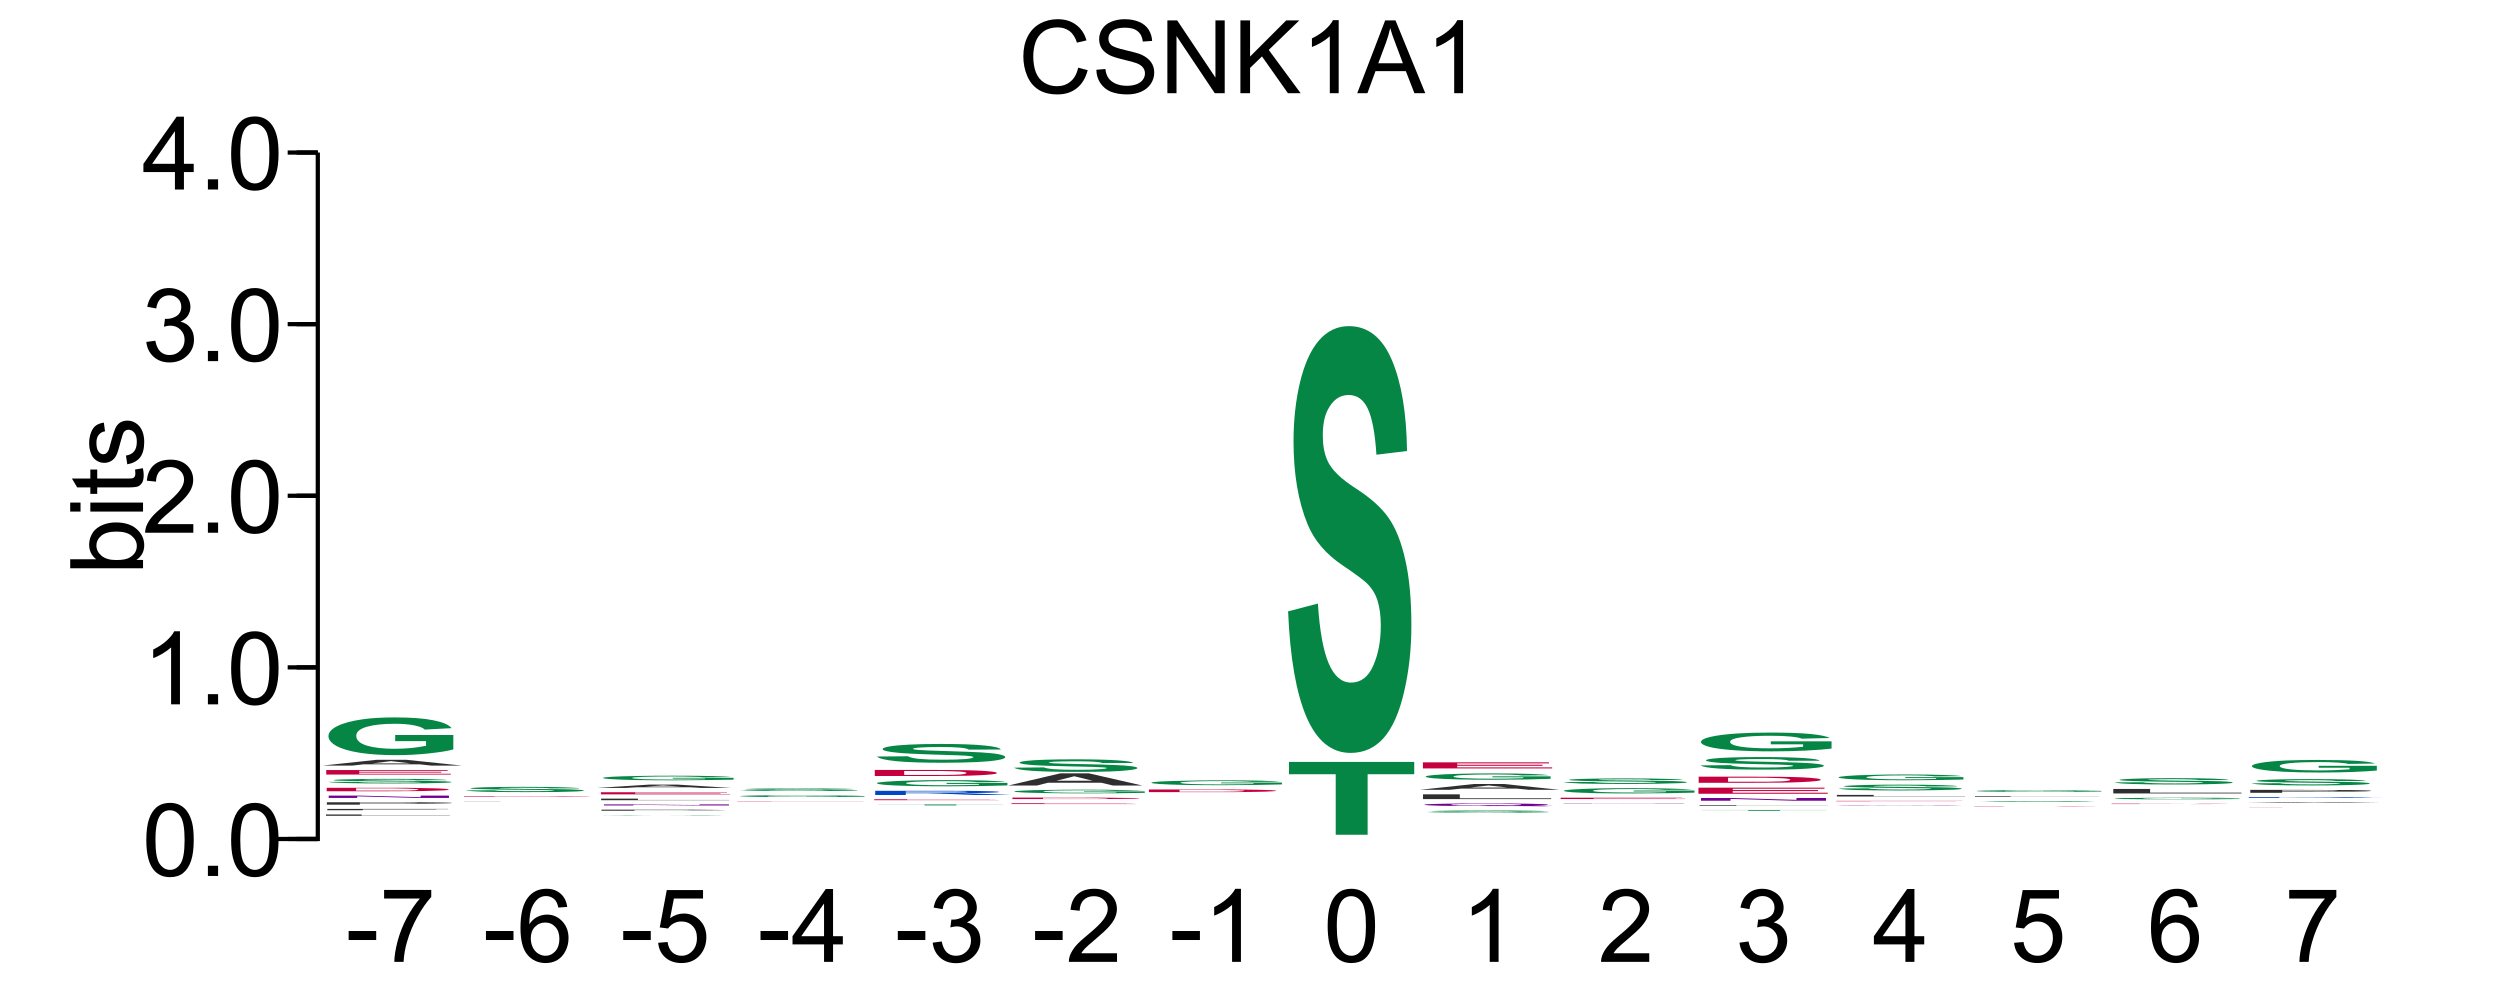 <?xml version="1.0" encoding="UTF-8"?>
<svg xmlns="http://www.w3.org/2000/svg" xmlns:xlink="http://www.w3.org/1999/xlink" width="295pt" height="119pt" viewBox="0 0 295 119" version="1.1">
<defs>
<g>
<symbol overflow="visible" id="glyph0-0">
<path style="stroke:none;" d="M 1.5 0 L 1.5 -7.5 L 7.5 -7.5 L 7.5 0 Z M 1.688 -0.188 L 7.312 -0.188 L 7.312 -7.312 L 1.688 -7.312 Z M 1.688 -0.188 "/>
</symbol>
<symbol overflow="visible" id="glyph0-1">
<path style="stroke:none;" d="M 7.062 -3.016 L 8.188 -2.719 C 7.945 -1.789 7.52 -1.082 6.906 -0.594 C 6.289 -0.102 5.535 0.141 4.641 0.141 C 3.711 0.141 2.957 -0.047 2.375 -0.422 C 1.789 -0.797 1.348 -1.336 1.047 -2.047 C 0.742 -2.766 0.594 -3.535 0.594 -4.359 C 0.594 -5.254 0.766 -6.035 1.109 -6.703 C 1.453 -7.367 1.938 -7.875 2.562 -8.219 C 3.195 -8.562 3.895 -8.734 4.656 -8.734 C 5.508 -8.734 6.227 -8.516 6.812 -8.078 C 7.406 -7.641 7.816 -7.023 8.047 -6.234 L 6.922 -5.969 C 6.723 -6.594 6.43 -7.047 6.047 -7.328 C 5.672 -7.617 5.195 -7.766 4.625 -7.766 C 3.969 -7.766 3.414 -7.602 2.969 -7.281 C 2.531 -6.969 2.219 -6.547 2.031 -6.016 C 1.852 -5.484 1.766 -4.93 1.766 -4.359 C 1.766 -3.629 1.867 -2.992 2.078 -2.453 C 2.297 -1.91 2.629 -1.504 3.078 -1.234 C 3.523 -0.961 4.016 -0.828 4.547 -0.828 C 5.18 -0.828 5.719 -1.008 6.156 -1.375 C 6.602 -1.738 6.906 -2.285 7.062 -3.016 Z M 7.062 -3.016 "/>
</symbol>
<symbol overflow="visible" id="glyph0-2">
<path style="stroke:none;" d="M 0.547 -2.766 L 1.609 -2.859 C 1.66 -2.422 1.781 -2.066 1.969 -1.797 C 2.156 -1.523 2.441 -1.301 2.828 -1.125 C 3.223 -0.957 3.664 -0.875 4.156 -0.875 C 4.582 -0.875 4.961 -0.938 5.297 -1.062 C 5.629 -1.195 5.875 -1.375 6.031 -1.594 C 6.195 -1.82 6.281 -2.066 6.281 -2.328 C 6.281 -2.598 6.203 -2.832 6.047 -3.031 C 5.891 -3.238 5.633 -3.41 5.281 -3.547 C 5.039 -3.641 4.523 -3.781 3.734 -3.969 C 2.953 -4.156 2.406 -4.332 2.094 -4.5 C 1.676 -4.719 1.367 -4.984 1.172 -5.297 C 0.973 -5.617 0.875 -5.977 0.875 -6.375 C 0.875 -6.801 0.992 -7.203 1.234 -7.578 C 1.484 -7.961 1.844 -8.25 2.312 -8.438 C 2.789 -8.633 3.316 -8.734 3.891 -8.734 C 4.523 -8.734 5.086 -8.629 5.578 -8.422 C 6.066 -8.223 6.441 -7.922 6.703 -7.516 C 6.961 -7.117 7.102 -6.672 7.125 -6.172 L 6.031 -6.094 C 5.969 -6.633 5.766 -7.039 5.422 -7.312 C 5.086 -7.594 4.594 -7.734 3.938 -7.734 C 3.25 -7.734 2.75 -7.609 2.438 -7.359 C 2.125 -7.109 1.969 -6.805 1.969 -6.453 C 1.969 -6.141 2.078 -5.883 2.297 -5.688 C 2.516 -5.488 3.082 -5.285 4 -5.078 C 4.926 -4.867 5.562 -4.688 5.906 -4.531 C 6.406 -4.289 6.773 -3.992 7.016 -3.641 C 7.254 -3.297 7.375 -2.891 7.375 -2.422 C 7.375 -1.961 7.242 -1.531 6.984 -1.125 C 6.723 -0.727 6.348 -0.414 5.859 -0.188 C 5.367 0.031 4.816 0.141 4.203 0.141 C 3.422 0.141 2.766 0.031 2.234 -0.188 C 1.711 -0.414 1.301 -0.758 1 -1.219 C 0.707 -1.676 0.555 -2.191 0.547 -2.766 Z M 0.547 -2.766 "/>
</symbol>
<symbol overflow="visible" id="glyph0-3">
<path style="stroke:none;" d="M 0.922 0 L 0.922 -8.594 L 2.078 -8.594 L 6.594 -1.844 L 6.594 -8.594 L 7.688 -8.594 L 7.688 0 L 6.516 0 L 2 -6.75 L 2 0 Z M 0.922 0 "/>
</symbol>
<symbol overflow="visible" id="glyph0-4">
<path style="stroke:none;" d="M 0.875 0 L 0.875 -8.594 L 2.016 -8.594 L 2.016 -4.328 L 6.281 -8.594 L 7.828 -8.594 L 4.219 -5.109 L 7.984 0 L 6.484 0 L 3.422 -4.344 L 2.016 -2.984 L 2.016 0 Z M 0.875 0 "/>
</symbol>
<symbol overflow="visible" id="glyph0-5">
<path style="stroke:none;" d="M 4.469 0 L 3.422 0 L 3.422 -6.719 C 3.16 -6.477 2.82 -6.234 2.406 -5.984 C 2 -5.742 1.633 -5.566 1.312 -5.453 L 1.312 -6.469 C 1.895 -6.75 2.406 -7.082 2.844 -7.469 C 3.289 -7.863 3.609 -8.25 3.797 -8.625 L 4.469 -8.625 Z M 4.469 0 "/>
</symbol>
<symbol overflow="visible" id="glyph0-6">
<path style="stroke:none;" d="M -0.016 0 L 3.281 -8.594 L 4.5 -8.594 L 8.016 0 L 6.734 0 L 5.719 -2.609 L 2.141 -2.609 L 1.188 0 Z M 2.469 -3.531 L 5.375 -3.531 L 4.484 -5.906 C 4.203 -6.625 4 -7.219 3.875 -7.688 C 3.758 -7.133 3.602 -6.586 3.406 -6.047 Z M 2.469 -3.531 "/>
</symbol>
<symbol overflow="visible" id="glyph0-7">
<path style="stroke:none;" d="M 0.5 -4.234 C 0.5 -5.254 0.602 -6.07 0.812 -6.688 C 1.02 -7.312 1.328 -7.789 1.734 -8.125 C 2.148 -8.457 2.672 -8.625 3.297 -8.625 C 3.754 -8.625 4.156 -8.531 4.5 -8.344 C 4.852 -8.156 5.145 -7.883 5.375 -7.531 C 5.602 -7.188 5.781 -6.766 5.906 -6.266 C 6.031 -5.766 6.094 -5.086 6.094 -4.234 C 6.094 -3.223 5.988 -2.41 5.781 -1.797 C 5.582 -1.18 5.273 -0.703 4.859 -0.359 C 4.453 -0.023 3.93 0.141 3.297 0.141 C 2.473 0.141 1.82 -0.156 1.344 -0.75 C 0.781 -1.457 0.5 -2.617 0.5 -4.234 Z M 1.578 -4.234 C 1.578 -2.828 1.742 -1.891 2.078 -1.422 C 2.41 -0.953 2.816 -0.719 3.297 -0.719 C 3.785 -0.719 4.191 -0.953 4.516 -1.422 C 4.848 -1.891 5.016 -2.828 5.016 -4.234 C 5.016 -5.648 4.848 -6.586 4.516 -7.047 C 4.191 -7.516 3.781 -7.75 3.281 -7.75 C 2.801 -7.75 2.414 -7.547 2.125 -7.141 C 1.758 -6.617 1.578 -5.648 1.578 -4.234 Z M 1.578 -4.234 "/>
</symbol>
<symbol overflow="visible" id="glyph0-8">
<path style="stroke:none;" d="M 1.094 0 L 1.094 -1.203 L 2.297 -1.203 L 2.297 0 Z M 1.094 0 "/>
</symbol>
<symbol overflow="visible" id="glyph0-9">
<path style="stroke:none;" d="M 6.047 -1.016 L 6.047 0 L 0.359 0 C 0.359 -0.25 0.398 -0.492 0.484 -0.734 C 0.629 -1.117 0.859 -1.5 1.172 -1.875 C 1.492 -2.25 1.957 -2.68 2.562 -3.172 C 3.5 -3.941 4.129 -4.551 4.453 -5 C 4.785 -5.445 4.953 -5.867 4.953 -6.266 C 4.953 -6.68 4.801 -7.031 4.5 -7.312 C 4.195 -7.602 3.805 -7.75 3.328 -7.75 C 2.816 -7.75 2.41 -7.598 2.109 -7.297 C 1.805 -6.992 1.648 -6.57 1.641 -6.031 L 0.562 -6.141 C 0.633 -6.953 0.91 -7.566 1.391 -7.984 C 1.879 -8.41 2.535 -8.625 3.359 -8.625 C 4.18 -8.625 4.832 -8.395 5.312 -7.938 C 5.789 -7.477 6.031 -6.91 6.031 -6.234 C 6.031 -5.891 5.957 -5.551 5.812 -5.219 C 5.676 -4.895 5.441 -4.547 5.109 -4.172 C 4.785 -3.805 4.25 -3.305 3.5 -2.672 C 2.863 -2.141 2.453 -1.773 2.266 -1.578 C 2.086 -1.391 1.941 -1.203 1.828 -1.016 Z M 6.047 -1.016 "/>
</symbol>
<symbol overflow="visible" id="glyph0-10">
<path style="stroke:none;" d="M 0.5 -2.266 L 1.562 -2.406 C 1.676 -1.812 1.879 -1.379 2.172 -1.109 C 2.461 -0.848 2.816 -0.719 3.234 -0.719 C 3.734 -0.719 4.156 -0.891 4.5 -1.234 C 4.844 -1.578 5.016 -2.004 5.016 -2.516 C 5.016 -2.992 4.852 -3.391 4.531 -3.703 C 4.219 -4.023 3.816 -4.188 3.328 -4.188 C 3.129 -4.188 2.879 -4.145 2.578 -4.062 L 2.703 -5 C 2.773 -4.988 2.832 -4.984 2.875 -4.984 C 3.32 -4.984 3.723 -5.098 4.078 -5.328 C 4.441 -5.566 4.625 -5.93 4.625 -6.422 C 4.625 -6.805 4.492 -7.125 4.234 -7.375 C 3.973 -7.633 3.633 -7.766 3.219 -7.766 C 2.812 -7.766 2.469 -7.633 2.188 -7.375 C 1.914 -7.113 1.742 -6.727 1.672 -6.219 L 0.609 -6.406 C 0.734 -7.102 1.023 -7.645 1.484 -8.031 C 1.941 -8.426 2.508 -8.625 3.188 -8.625 C 3.656 -8.625 4.086 -8.52 4.484 -8.312 C 4.879 -8.113 5.18 -7.844 5.391 -7.5 C 5.598 -7.156 5.703 -6.785 5.703 -6.391 C 5.703 -6.023 5.602 -5.688 5.406 -5.375 C 5.207 -5.07 4.914 -4.832 4.531 -4.656 C 5.031 -4.539 5.422 -4.297 5.703 -3.922 C 5.984 -3.555 6.125 -3.094 6.125 -2.531 C 6.125 -1.781 5.848 -1.145 5.297 -0.625 C 4.754 -0.102 4.066 0.156 3.234 0.156 C 2.484 0.156 1.859 -0.066 1.359 -0.516 C 0.859 -0.973 0.57 -1.555 0.5 -2.266 Z M 0.5 -2.266 "/>
</symbol>
<symbol overflow="visible" id="glyph0-11">
<path style="stroke:none;" d="M 3.875 0 L 3.875 -2.062 L 0.156 -2.062 L 0.156 -3.031 L 4.078 -8.594 L 4.938 -8.594 L 4.938 -3.031 L 6.094 -3.031 L 6.094 -2.062 L 4.938 -2.062 L 4.938 0 Z M 3.875 -3.031 L 3.875 -6.891 L 1.188 -3.031 Z M 3.875 -3.031 "/>
</symbol>
<symbol overflow="visible" id="glyph0-12">
<path style="stroke:none;" d="M 0.375 -2.578 L 0.375 -3.641 L 3.625 -3.641 L 3.625 -2.578 Z M 0.375 -2.578 "/>
</symbol>
<symbol overflow="visible" id="glyph0-13">
<path style="stroke:none;" d="M 0.562 -7.469 L 0.562 -8.484 L 6.125 -8.484 L 6.125 -7.656 C 5.582 -7.07 5.039 -6.297 4.5 -5.328 C 3.969 -4.367 3.555 -3.379 3.266 -2.359 C 3.047 -1.641 2.91 -0.852 2.859 0 L 1.766 0 C 1.773 -0.676 1.906 -1.492 2.156 -2.453 C 2.414 -3.41 2.781 -4.332 3.25 -5.219 C 3.727 -6.102 4.238 -6.852 4.781 -7.469 Z M 0.562 -7.469 "/>
</symbol>
<symbol overflow="visible" id="glyph0-14">
<path style="stroke:none;" d="M 5.969 -6.484 L 4.922 -6.406 C 4.828 -6.82 4.695 -7.125 4.531 -7.312 C 4.238 -7.613 3.883 -7.766 3.469 -7.766 C 3.133 -7.766 2.836 -7.672 2.578 -7.484 C 2.254 -7.234 1.992 -6.875 1.797 -6.406 C 1.609 -5.945 1.508 -5.289 1.5 -4.438 C 1.75 -4.82 2.055 -5.109 2.422 -5.297 C 2.797 -5.484 3.188 -5.578 3.594 -5.578 C 4.289 -5.578 4.883 -5.316 5.375 -4.797 C 5.875 -4.273 6.125 -3.609 6.125 -2.797 C 6.125 -2.254 6.004 -1.75 5.766 -1.281 C 5.535 -0.82 5.219 -0.469 4.812 -0.219 C 4.406 0.02 3.945 0.141 3.438 0.141 C 2.551 0.141 1.832 -0.18 1.281 -0.828 C 0.727 -1.473 0.453 -2.535 0.453 -4.016 C 0.453 -5.68 0.758 -6.891 1.375 -7.641 C 1.906 -8.297 2.625 -8.625 3.531 -8.625 C 4.207 -8.625 4.758 -8.43 5.188 -8.047 C 5.625 -7.672 5.883 -7.148 5.969 -6.484 Z M 1.672 -2.781 C 1.672 -2.414 1.742 -2.066 1.891 -1.734 C 2.047 -1.41 2.258 -1.16 2.531 -0.984 C 2.812 -0.805 3.109 -0.719 3.422 -0.719 C 3.859 -0.719 4.238 -0.895 4.562 -1.25 C 4.883 -1.613 5.047 -2.102 5.047 -2.719 C 5.047 -3.312 4.883 -3.781 4.562 -4.125 C 4.25 -4.469 3.852 -4.641 3.375 -4.641 C 2.895 -4.641 2.488 -4.469 2.156 -4.125 C 1.832 -3.781 1.672 -3.332 1.672 -2.781 Z M 1.672 -2.781 "/>
</symbol>
<symbol overflow="visible" id="glyph0-15">
<path style="stroke:none;" d="M 0.5 -2.25 L 1.609 -2.344 C 1.691 -1.801 1.879 -1.395 2.172 -1.125 C 2.473 -0.852 2.836 -0.719 3.266 -0.719 C 3.766 -0.719 4.191 -0.91 4.547 -1.297 C 4.898 -1.68 5.078 -2.188 5.078 -2.812 C 5.078 -3.414 4.906 -3.891 4.562 -4.234 C 4.227 -4.586 3.785 -4.766 3.234 -4.766 C 2.898 -4.766 2.594 -4.688 2.312 -4.531 C 2.039 -4.375 1.828 -4.176 1.672 -3.938 L 0.688 -4.062 L 1.516 -8.469 L 5.797 -8.469 L 5.797 -7.469 L 2.359 -7.469 L 1.906 -5.156 C 2.414 -5.52 2.953 -5.703 3.516 -5.703 C 4.266 -5.703 4.895 -5.441 5.406 -4.922 C 5.926 -4.398 6.188 -3.727 6.188 -2.906 C 6.188 -2.133 5.961 -1.461 5.516 -0.891 C 4.961 -0.203 4.211 0.141 3.266 0.141 C 2.484 0.141 1.844 -0.078 1.344 -0.516 C 0.852 -0.953 0.57 -1.531 0.5 -2.25 Z M 0.5 -2.25 "/>
</symbol>
<symbol overflow="visible" id="glyph1-0">
<path style="stroke:none;" d="M 0 -1.5 L -7.5 -1.5 L -7.5 -7.5 L 0 -7.5 Z M -0.188 -1.688 L -0.188 -7.312 L -7.312 -7.312 L -7.312 -1.688 Z M -0.188 -1.688 "/>
</symbol>
<symbol overflow="visible" id="glyph1-1">
<path style="stroke:none;" d="M 0 -1.766 L 0 -0.781 L -8.594 -0.781 L -8.594 -1.844 L -5.531 -1.844 C -6.082 -2.289 -6.359 -2.859 -6.359 -3.547 C -6.359 -3.93 -6.281 -4.289 -6.125 -4.625 C -5.977 -4.969 -5.766 -5.25 -5.484 -5.469 C -5.203 -5.695 -4.863 -5.875 -4.469 -6 C -4.07 -6.125 -3.648 -6.188 -3.203 -6.188 C -2.141 -6.188 -1.316 -5.922 -0.734 -5.391 C -0.148 -4.859 0.141 -4.227 0.141 -3.5 C 0.141 -2.758 -0.164 -2.18 -0.781 -1.766 Z M -3.156 -1.75 C -2.414 -1.75 -1.879 -1.852 -1.547 -2.062 C -1.004 -2.395 -0.734 -2.844 -0.734 -3.406 C -0.734 -3.863 -0.93 -4.258 -1.328 -4.594 C -1.723 -4.938 -2.32 -5.109 -3.125 -5.109 C -3.938 -5.109 -4.535 -4.945 -4.922 -4.625 C -5.305 -4.301 -5.5 -3.91 -5.5 -3.453 C -5.5 -2.992 -5.297 -2.594 -4.891 -2.25 C -4.492 -1.914 -3.914 -1.75 -3.156 -1.75 Z M -3.156 -1.75 "/>
</symbol>
<symbol overflow="visible" id="glyph1-2">
<path style="stroke:none;" d="M -7.375 -0.797 L -8.594 -0.797 L -8.594 -1.859 L -7.375 -1.859 Z M 0 -0.797 L -6.219 -0.797 L -6.219 -1.859 L 0 -1.859 Z M 0 -0.797 "/>
</symbol>
<symbol overflow="visible" id="glyph1-3">
<path style="stroke:none;" d="M -0.938 -3.094 L -0.016 -3.25 C 0.047 -2.945 0.078 -2.68 0.078 -2.453 C 0.078 -2.066 0.02 -1.77 -0.094 -1.562 C -0.219 -1.352 -0.379 -1.203 -0.578 -1.109 C -0.773 -1.023 -1.191 -0.984 -1.828 -0.984 L -5.406 -0.984 L -5.406 -0.219 L -6.219 -0.219 L -6.219 -0.984 L -7.766 -0.984 L -8.391 -2.031 L -6.219 -2.031 L -6.219 -3.094 L -5.406 -3.094 L -5.406 -2.031 L -1.766 -2.031 C -1.461 -2.031 -1.27 -2.047 -1.188 -2.078 C -1.102 -2.117 -1.035 -2.18 -0.984 -2.266 C -0.93 -2.348 -0.906 -2.469 -0.906 -2.625 C -0.906 -2.75 -0.914 -2.906 -0.938 -3.094 Z M -0.938 -3.094 "/>
</symbol>
<symbol overflow="visible" id="glyph1-4">
<path style="stroke:none;" d="M -1.859 -0.375 L -2.016 -1.406 C -1.598 -1.469 -1.281 -1.629 -1.062 -1.891 C -0.844 -2.16 -0.734 -2.539 -0.734 -3.031 C -0.734 -3.508 -0.828 -3.863 -1.016 -4.094 C -1.211 -4.332 -1.445 -4.453 -1.719 -4.453 C -1.957 -4.453 -2.145 -4.348 -2.281 -4.141 C -2.375 -3.992 -2.492 -3.633 -2.641 -3.062 C -2.836 -2.289 -3.004 -1.754 -3.141 -1.453 C -3.285 -1.16 -3.484 -0.938 -3.734 -0.781 C -3.984 -0.625 -4.266 -0.547 -4.578 -0.547 C -4.848 -0.547 -5.102 -0.609 -5.344 -0.734 C -5.582 -0.859 -5.781 -1.031 -5.938 -1.25 C -6.051 -1.414 -6.148 -1.641 -6.234 -1.922 C -6.316 -2.203 -6.359 -2.508 -6.359 -2.844 C -6.359 -3.32 -6.285 -3.742 -6.141 -4.109 C -6.004 -4.484 -5.816 -4.758 -5.578 -4.938 C -5.336 -5.113 -5.02 -5.234 -4.625 -5.297 L -4.484 -4.266 C -4.797 -4.223 -5.039 -4.086 -5.219 -3.859 C -5.406 -3.641 -5.5 -3.32 -5.5 -2.906 C -5.5 -2.426 -5.414 -2.082 -5.25 -1.875 C -5.094 -1.664 -4.906 -1.562 -4.688 -1.562 C -4.551 -1.562 -4.43 -1.602 -4.328 -1.688 C -4.211 -1.781 -4.117 -1.914 -4.047 -2.094 C -4.004 -2.195 -3.914 -2.508 -3.781 -3.031 C -3.57 -3.781 -3.406 -4.301 -3.281 -4.594 C -3.156 -4.883 -2.973 -5.113 -2.734 -5.281 C -2.492 -5.445 -2.191 -5.531 -1.828 -5.531 C -1.473 -5.531 -1.141 -5.426 -0.828 -5.219 C -0.523 -5.02 -0.285 -4.727 -0.109 -4.344 C 0.055 -3.957 0.141 -3.52 0.141 -3.031 C 0.141 -2.219 -0.023 -1.598 -0.359 -1.172 C -0.703 -0.754 -1.203 -0.488 -1.859 -0.375 Z M -1.859 -0.375 "/>
</symbol>
<symbol overflow="visible" id="glyph2-0">
<path style="stroke:none;" d="M 3.625 0 L 3.625 -0.141 L 18.125 -0.141 L 18.125 0 Z M 4.078 0 L 17.672 0 L 17.672 -0.125 L 4.078 -0.125 Z M 4.078 0 "/>
</symbol>
<symbol overflow="visible" id="glyph2-1">
<path style="stroke:none;" d="M 2.219 0 L 2.219 -0.156 L 6.422 -0.156 L 6.422 -0.031 L 16.844 -0.031 L 16.844 0 Z M 2.219 0 "/>
</symbol>
<symbol overflow="visible" id="glyph3-0">
<path style="stroke:none;" d="M 3.625 0 L 3.625 -0.141 L 18.125 -0.141 L 18.125 0 Z M 4.078 0 L 17.672 0 L 17.672 -0.125 L 4.078 -0.125 Z M 4.078 0 "/>
</symbol>
<symbol overflow="visible" id="glyph3-1">
<path style="stroke:none;" d="M 2.141 0 L 2.141 -0.156 L 16.375 -0.156 L 16.375 -0.125 L 6.328 -0.125 L 6.328 -0.094 L 15 -0.094 L 15 -0.062 L 6.328 -0.062 L 6.328 0 Z M 2.141 0 "/>
</symbol>
<symbol overflow="visible" id="glyph4-0">
<path style="stroke:none;" d="M 3.375 0 L 3.375 -0.25 L 16.875 -0.25 L 16.875 0 Z M 3.797 0 L 16.453 0 L 16.453 -0.234 L 3.797 -0.234 Z M 3.797 0 "/>
</symbol>
<symbol overflow="visible" id="glyph4-1">
<path style="stroke:none;" d="M 1.969 0 L 1.969 -0.281 L 8.234 -0.281 C 10.598 -0.281 12.145 -0.281 12.875 -0.281 C 13.977 -0.27 14.898 -0.258 15.641 -0.25 C 16.391 -0.238 16.766 -0.223 16.766 -0.203 C 16.766 -0.18 16.551 -0.164 16.125 -0.156 C 15.695 -0.145 15.148 -0.133 14.484 -0.125 C 13.816 -0.113 13.141 -0.109 12.453 -0.109 C 11.523 -0.109 10.176 -0.109 8.406 -0.109 L 5.859 -0.109 L 5.859 0 Z M 5.859 -0.234 L 5.859 -0.156 L 8 -0.156 C 9.539 -0.156 10.566 -0.156 11.078 -0.156 C 11.598 -0.164 12.004 -0.172 12.297 -0.172 C 12.598 -0.18 12.75 -0.191 12.75 -0.203 C 12.75 -0.203 12.539 -0.207 12.125 -0.219 C 11.719 -0.227 11.195 -0.234 10.562 -0.234 C 10.094 -0.234 9.156 -0.234 7.75 -0.234 Z M 5.859 -0.234 "/>
</symbol>
<symbol overflow="visible" id="glyph5-0">
<path style="stroke:none;" d="M 3.125 0 L 3.125 -0.25 L 15.625 -0.25 L 15.625 0 Z M 3.516 0 L 15.234 0 L 15.234 -0.234 L 3.516 -0.234 Z M 3.516 0 "/>
</symbol>
<symbol overflow="visible" id="glyph5-1">
<path style="stroke:none;" d="M 1.859 0 L 1.859 -0.281 L 5.375 -0.281 L 12.703 -0.094 L 12.703 -0.281 L 16.047 -0.281 L 16.047 0 L 12.422 0 L 5.219 -0.188 L 5.219 0 Z M 1.859 0 "/>
</symbol>
<symbol overflow="visible" id="glyph6-0">
<path style="stroke:none;" d="M 3 0 L 3 -0.359 L 15 -0.359 L 15 0 Z M 3.375 -0.016 L 14.625 -0.016 L 14.625 -0.344 L 3.375 -0.344 Z M 3.375 -0.016 "/>
</symbol>
<symbol overflow="visible" id="glyph6-1">
<path style="stroke:none;" d="M 1.734 -0.406 L 8.078 -0.406 C 9.504 -0.406 10.594 -0.406 11.344 -0.406 C 12.352 -0.395 13.219 -0.379 13.938 -0.359 C 14.656 -0.348 15.203 -0.328 15.578 -0.297 C 15.953 -0.273 16.141 -0.242 16.141 -0.203 C 16.141 -0.172 15.961 -0.141 15.609 -0.109 C 15.18 -0.086 14.566 -0.066 13.766 -0.047 C 13.172 -0.023 12.359 -0.016 11.328 -0.016 C 10.566 -0.004 9.547 0 8.266 0 L 1.734 0 Z M 5.203 -0.344 L 5.203 -0.078 L 7.797 -0.078 C 8.766 -0.078 9.461 -0.078 9.891 -0.078 C 10.453 -0.078 10.914 -0.078 11.281 -0.078 C 11.656 -0.086 11.957 -0.102 12.188 -0.125 C 12.426 -0.145 12.547 -0.172 12.547 -0.203 C 12.547 -0.234 12.426 -0.254 12.188 -0.266 C 11.957 -0.285 11.629 -0.301 11.203 -0.312 C 10.785 -0.32 10.254 -0.332 9.609 -0.344 C 9.129 -0.344 8.18 -0.344 6.766 -0.344 Z M 5.203 -0.344 "/>
</symbol>
<symbol overflow="visible" id="glyph7-0">
<path style="stroke:none;" d="M 3.125 0 L 3.125 -0.453 L 15.625 -0.453 L 15.625 0 Z M 3.516 -0.016 L 15.234 -0.016 L 15.234 -0.438 L 3.516 -0.438 Z M 3.516 -0.016 "/>
</symbol>
<symbol overflow="visible" id="glyph7-1">
<path style="stroke:none;" d="M 0.906 -0.172 L 4.422 -0.172 C 4.629 -0.141 5.055 -0.113 5.703 -0.094 C 6.348 -0.082 7.223 -0.078 8.328 -0.078 C 9.492 -0.078 10.367 -0.082 10.953 -0.094 C 11.547 -0.113 11.844 -0.129 11.844 -0.141 C 11.844 -0.16 11.719 -0.172 11.469 -0.172 C 11.219 -0.18 10.785 -0.191 10.172 -0.203 C 9.742 -0.211 8.781 -0.219 7.281 -0.219 C 5.344 -0.238 3.984 -0.258 3.203 -0.281 C 2.098 -0.301 1.547 -0.332 1.547 -0.375 C 1.547 -0.406 1.801 -0.43 2.312 -0.453 C 2.832 -0.473 3.578 -0.488 4.547 -0.5 C 5.523 -0.52 6.703 -0.531 8.078 -0.531 C 10.328 -0.531 12.02 -0.516 13.156 -0.484 C 14.289 -0.453 14.883 -0.414 14.938 -0.375 L 11.328 -0.359 C 11.172 -0.391 10.836 -0.41 10.328 -0.422 C 9.828 -0.43 9.066 -0.438 8.047 -0.438 C 6.992 -0.438 6.172 -0.43 5.578 -0.422 C 5.191 -0.41 5 -0.395 5 -0.375 C 5 -0.375 5.18 -0.367 5.547 -0.359 C 5.992 -0.348 7.098 -0.332 8.859 -0.312 C 10.617 -0.301 11.922 -0.289 12.766 -0.281 C 13.609 -0.27 14.266 -0.254 14.734 -0.234 C 15.211 -0.211 15.453 -0.18 15.453 -0.141 C 15.453 -0.109 15.164 -0.082 14.594 -0.062 C 14.031 -0.039 13.227 -0.02 12.188 0 C 11.145 0.008 9.844 0.016 8.281 0.016 C 6.02 0.016 4.281 0 3.062 -0.031 C 1.852 -0.062 1.133 -0.109 0.906 -0.172 Z M 0.906 -0.172 "/>
</symbol>
<symbol overflow="visible" id="glyph8-0">
<path style="stroke:none;" d="M 3.375 0 L 3.375 -0.453 L 16.875 -0.453 L 16.875 0 Z M 3.797 -0.016 L 16.453 -0.016 L 16.453 -0.453 L 3.797 -0.453 Z M 3.797 -0.016 "/>
</symbol>
<symbol overflow="visible" id="glyph8-1">
<path style="stroke:none;" d="M 1.969 0 L 1.969 -0.531 L 16.297 -0.531 L 16.297 -0.438 L 5.859 -0.438 L 5.859 -0.328 L 15.562 -0.328 L 15.562 -0.234 L 5.859 -0.234 L 5.859 -0.094 L 16.672 -0.094 L 16.672 0 Z M 1.969 0 "/>
</symbol>
<symbol overflow="visible" id="glyph9-0">
<path style="stroke:none;" d="M 2.875 0 L 2.875 -0.609 L 14.375 -0.609 L 14.375 0 Z M 3.234 -0.016 L 14.016 -0.016 L 14.016 -0.594 L 3.234 -0.594 Z M 3.234 -0.016 "/>
</symbol>
<symbol overflow="visible" id="glyph9-1">
<path style="stroke:none;" d="M 16.516 0 L 12.906 0 L 11.469 -0.156 L 4.891 -0.156 L 3.531 0 L 0 0 L 6.406 -0.688 L 9.922 -0.688 Z M 10.406 -0.266 L 8.125 -0.531 L 5.906 -0.266 Z M 10.406 -0.266 "/>
</symbol>
<symbol overflow="visible" id="glyph10-0">
<path style="stroke:none;" d="M 2.75 0 L 2.75 -3.75 L 13.75 -3.75 L 13.75 0 Z M 3.094 -0.094 L 13.406 -0.094 L 13.406 -3.656 L 3.094 -3.656 Z M 3.094 -0.094 "/>
</symbol>
<symbol overflow="visible" id="glyph10-1">
<path style="stroke:none;" d="M 8.922 -1.578 L 8.922 -2.297 L 15.781 -2.297 L 15.781 -0.594 C 15.113 -0.414 14.145 -0.258 12.875 -0.125 C 11.613 0.008 10.336 0.078 9.047 0.078 C 7.398 0.078 5.961 -0.016 4.734 -0.203 C 3.516 -0.398 2.594 -0.672 1.969 -1.016 C 1.352 -1.367 1.047 -1.75 1.047 -2.156 C 1.047 -2.602 1.391 -3 2.078 -3.344 C 2.766 -3.695 3.773 -3.969 5.109 -4.156 C 6.117 -4.301 7.375 -4.375 8.875 -4.375 C 10.832 -4.375 12.359 -4.258 13.453 -4.031 C 14.555 -3.812 15.266 -3.504 15.578 -3.109 L 12.422 -2.938 C 12.191 -3.156 11.77 -3.32 11.156 -3.438 C 10.551 -3.562 9.789 -3.625 8.875 -3.625 C 7.488 -3.625 6.383 -3.504 5.562 -3.266 C 4.738 -3.023 4.328 -2.672 4.328 -2.203 C 4.328 -1.691 4.742 -1.305 5.578 -1.047 C 6.41 -0.797 7.5 -0.672 8.844 -0.672 C 9.508 -0.672 10.176 -0.703 10.844 -0.766 C 11.508 -0.836 12.082 -0.926 12.562 -1.031 L 12.562 -1.578 Z M 8.922 -1.578 "/>
</symbol>
<symbol overflow="visible" id="glyph11-0">
<path style="stroke:none;" d="M 3.75 0 L 3.75 -0.016 L 18.75 -0.016 L 18.75 0 Z M 4.219 0 L 18.281 0 L 18.281 -0.016 L 4.219 -0.016 Z M 4.219 0 "/>
</symbol>
<symbol overflow="visible" id="glyph11-1">
<path style="stroke:none;" d="M 2.297 0 L 2.297 -0.016 L 6.641 -0.016 L 6.641 0 L 17.422 0 Z M 2.297 0 "/>
</symbol>
<symbol overflow="visible" id="glyph12-0">
<path style="stroke:none;" d="M 3.125 0 L 3.125 -0.062 L 15.625 -0.062 L 15.625 0 Z M 3.516 0 L 15.234 0 L 15.234 -0.047 L 3.516 -0.047 Z M 3.516 0 "/>
</symbol>
<symbol overflow="visible" id="glyph12-1">
<path style="stroke:none;" d="M 1.812 -0.062 L 8.406 -0.062 C 9.895 -0.062 11.031 -0.062 11.812 -0.062 C 12.863 -0.062 13.766 -0.055 14.516 -0.047 C 15.266 -0.047 15.832 -0.047 16.219 -0.047 C 16.613 -0.047 16.812 -0.039 16.812 -0.031 C 16.812 -0.031 16.629 -0.023 16.266 -0.016 C 15.816 -0.016 15.176 -0.008 14.344 0 C 13.719 0 12.867 0 11.797 0 C 11.004 0 9.941 0 8.609 0 L 1.812 0 Z M 5.422 -0.047 L 5.422 -0.016 L 8.125 -0.016 C 9.125 -0.016 9.848 -0.016 10.297 -0.016 C 10.891 -0.016 11.379 -0.016 11.766 -0.016 C 12.148 -0.016 12.461 -0.016 12.703 -0.016 C 12.953 -0.023 13.078 -0.031 13.078 -0.031 C 13.078 -0.031 12.953 -0.031 12.703 -0.031 C 12.461 -0.039 12.117 -0.047 11.672 -0.047 C 11.234 -0.047 10.68 -0.047 10.016 -0.047 C 9.504 -0.047 8.516 -0.047 7.047 -0.047 Z M 5.422 -0.047 "/>
</symbol>
<symbol overflow="visible" id="glyph13-0">
<path style="stroke:none;" d="M 3 0 L 3 -0.516 L 15 -0.516 L 15 0 Z M 3.375 -0.016 L 14.625 -0.016 L 14.625 -0.5 L 3.375 -0.5 Z M 3.375 -0.016 "/>
</symbol>
<symbol overflow="visible" id="glyph13-1">
<path style="stroke:none;" d="M 0.875 -0.188 L 4.25 -0.203 C 4.445 -0.16 4.852 -0.129 5.469 -0.109 C 6.094 -0.098 6.938 -0.094 8 -0.094 C 9.113 -0.094 9.953 -0.098 10.516 -0.109 C 11.086 -0.129 11.375 -0.148 11.375 -0.172 C 11.375 -0.18 11.254 -0.191 11.016 -0.203 C 10.773 -0.211 10.359 -0.223 9.766 -0.234 C 9.359 -0.242 8.43 -0.254 6.984 -0.266 C 5.129 -0.273 3.828 -0.297 3.078 -0.328 C 2.016 -0.348 1.484 -0.383 1.484 -0.438 C 1.484 -0.469 1.734 -0.492 2.234 -0.516 C 2.734 -0.547 3.445 -0.566 4.375 -0.578 C 5.312 -0.598 6.441 -0.609 7.766 -0.609 C 9.922 -0.609 11.539 -0.586 12.625 -0.547 C 13.719 -0.516 14.289 -0.473 14.344 -0.422 L 10.875 -0.422 C 10.727 -0.453 10.41 -0.473 9.922 -0.484 C 9.43 -0.492 8.695 -0.5 7.719 -0.5 C 6.719 -0.5 5.93 -0.492 5.359 -0.484 C 4.992 -0.473 4.812 -0.457 4.812 -0.438 C 4.812 -0.426 4.984 -0.422 5.328 -0.422 C 5.766 -0.398 6.828 -0.379 8.516 -0.359 C 10.203 -0.348 11.445 -0.336 12.25 -0.328 C 13.062 -0.316 13.695 -0.297 14.156 -0.266 C 14.613 -0.242 14.844 -0.211 14.844 -0.172 C 14.844 -0.129 14.566 -0.094 14.016 -0.062 C 13.473 -0.039 12.703 -0.02 11.703 0 C 10.703 0.008 9.453 0.016 7.953 0.016 C 5.785 0.016 4.117 0 2.953 -0.031 C 1.785 -0.07 1.094 -0.125 0.875 -0.188 Z M 0.875 -0.188 "/>
</symbol>
<symbol overflow="visible" id="glyph14-0">
<path style="stroke:none;" d="M 3 0 L 3 -0.031 L 15 -0.031 L 15 0 Z M 3.375 0 L 14.625 0 L 14.625 -0.031 L 3.375 -0.031 Z M 3.375 0 "/>
</symbol>
<symbol overflow="visible" id="glyph14-1">
<path style="stroke:none;" d="M 0.875 -0.016 L 4.25 -0.016 C 4.445 -0.004 4.852 0 5.469 0 C 6.094 0 6.938 0 8 0 C 9.113 0 9.953 0 10.516 0 C 11.086 0 11.375 -0.004 11.375 -0.016 C 11.375 -0.016 11.254 -0.016 11.016 -0.016 C 10.773 -0.016 10.359 -0.016 9.766 -0.016 C 9.359 -0.016 8.43 -0.016 6.984 -0.016 C 5.129 -0.016 3.828 -0.016 3.078 -0.016 C 2.016 -0.016 1.484 -0.016 1.484 -0.016 C 1.484 -0.016 1.734 -0.016 2.234 -0.016 C 2.734 -0.023 3.445 -0.031 4.375 -0.031 C 5.312 -0.031 6.441 -0.031 7.766 -0.031 C 9.922 -0.031 11.539 -0.031 12.625 -0.031 C 13.719 -0.031 14.289 -0.023 14.344 -0.016 L 10.875 -0.016 C 10.727 -0.016 10.41 -0.016 9.922 -0.016 C 9.43 -0.023 8.695 -0.031 7.719 -0.031 C 6.719 -0.031 5.93 -0.023 5.359 -0.016 C 4.992 -0.016 4.812 -0.016 4.812 -0.016 C 4.812 -0.016 4.984 -0.016 5.328 -0.016 C 5.766 -0.016 6.828 -0.016 8.516 -0.016 C 10.203 -0.016 11.445 -0.016 12.25 -0.016 C 13.062 -0.016 13.695 -0.016 14.156 -0.016 C 14.613 -0.016 14.844 -0.016 14.844 -0.016 C 14.844 -0.004 14.566 0 14.016 0 C 13.473 0 12.703 0 11.703 0 C 10.703 0 9.453 0 7.953 0 C 5.785 0 4.117 0 2.953 0 C 1.785 0 1.094 -0.004 0.875 -0.016 Z M 0.875 -0.016 "/>
</symbol>
<symbol overflow="visible" id="glyph15-0">
<path style="stroke:none;" d="M 3.375 0 L 3.375 -0.109 L 16.875 -0.109 L 16.875 0 Z M 3.797 0 L 16.453 0 L 16.453 -0.109 L 3.797 -0.109 Z M 3.797 0 "/>
</symbol>
<symbol overflow="visible" id="glyph15-1">
<path style="stroke:none;" d="M 1.969 0 L 1.969 -0.125 L 8.234 -0.125 C 10.598 -0.125 12.145 -0.125 12.875 -0.125 C 13.977 -0.113 14.898 -0.102 15.641 -0.094 C 16.391 -0.094 16.766 -0.086 16.766 -0.078 C 16.766 -0.078 16.551 -0.07 16.125 -0.062 C 15.695 -0.062 15.148 -0.055 14.484 -0.047 C 13.816 -0.047 13.141 -0.047 12.453 -0.047 C 11.523 -0.047 10.176 -0.047 8.406 -0.047 L 5.859 -0.047 L 5.859 0 Z M 5.859 -0.094 L 5.859 -0.062 L 8 -0.062 C 9.539 -0.062 10.566 -0.062 11.078 -0.062 C 11.598 -0.07 12.004 -0.078 12.297 -0.078 C 12.598 -0.078 12.75 -0.078 12.75 -0.078 C 12.75 -0.086 12.539 -0.094 12.125 -0.094 C 11.719 -0.094 11.195 -0.094 10.562 -0.094 C 10.094 -0.094 9.156 -0.094 7.75 -0.094 Z M 5.859 -0.094 "/>
</symbol>
<symbol overflow="visible" id="glyph16-0">
<path style="stroke:none;" d="M 3.25 0 L 3.25 -0.109 L 16.25 -0.109 L 16.25 0 Z M 3.656 0 L 15.844 0 L 15.844 -0.109 L 3.656 -0.109 Z M 3.656 0 "/>
</symbol>
<symbol overflow="visible" id="glyph16-1">
<path style="stroke:none;" d="M 1.938 0 L 1.938 -0.125 L 5.594 -0.125 L 13.203 -0.047 L 13.203 -0.125 L 16.688 -0.125 L 16.688 0 L 12.922 0 L 5.422 -0.078 L 5.422 0 Z M 1.938 0 "/>
</symbol>
<symbol overflow="visible" id="glyph17-0">
<path style="stroke:none;" d="M 3.75 0 L 3.75 -0.172 L 18.75 -0.172 L 18.75 0 Z M 4.219 0 L 18.281 0 L 18.281 -0.156 L 4.219 -0.156 Z M 4.219 0 "/>
</symbol>
<symbol overflow="visible" id="glyph17-1">
<path style="stroke:none;" d="M 2.297 0 L 2.297 -0.188 L 6.641 -0.188 L 6.641 -0.031 L 17.422 -0.031 L 17.422 0 Z M 2.297 0 "/>
</symbol>
<symbol overflow="visible" id="glyph18-0">
<path style="stroke:none;" d="M 3.5 0 L 3.5 -0.219 L 17.5 -0.219 L 17.5 0 Z M 3.938 0 L 17.062 0 L 17.062 -0.219 L 3.938 -0.219 Z M 3.938 0 "/>
</symbol>
<symbol overflow="visible" id="glyph18-1">
<path style="stroke:none;" d="M 2.031 0 L 2.031 -0.25 L 16.906 -0.25 L 16.906 -0.203 L 6.078 -0.203 L 6.078 -0.156 L 16.141 -0.156 L 16.141 -0.109 L 6.078 -0.109 L 6.078 -0.047 L 17.281 -0.047 L 17.281 0 Z M 2.031 0 "/>
</symbol>
<symbol overflow="visible" id="glyph19-0">
<path style="stroke:none;" d="M 2.75 0 L 2.75 -0.344 L 13.75 -0.344 L 13.75 0 Z M 3.094 -0.016 L 13.406 -0.016 L 13.406 -0.328 L 3.094 -0.328 Z M 3.094 -0.016 "/>
</symbol>
<symbol overflow="visible" id="glyph19-1">
<path style="stroke:none;" d="M 15.797 0 L 12.344 0 L 10.969 -0.078 L 4.672 -0.078 L 3.375 0 L 0 0 L 6.141 -0.391 L 9.5 -0.391 Z M 9.953 -0.156 L 7.781 -0.297 L 5.656 -0.156 Z M 9.953 -0.156 "/>
</symbol>
<symbol overflow="visible" id="glyph20-0">
<path style="stroke:none;" d="M 2.875 0 L 2.875 -0.453 L 14.375 -0.453 L 14.375 0 Z M 3.234 -0.016 L 14.016 -0.016 L 14.016 -0.438 L 3.234 -0.438 Z M 3.234 -0.016 "/>
</symbol>
<symbol overflow="visible" id="glyph20-1">
<path style="stroke:none;" d="M 9.328 -0.188 L 9.328 -0.281 L 16.5 -0.281 L 16.5 -0.062 C 15.801 -0.051 14.789 -0.035 13.469 -0.016 C 12.145 0.004 10.805 0.016 9.453 0.016 C 7.734 0.016 6.234 0.004 4.953 -0.016 C 3.672 -0.047 2.707 -0.082 2.062 -0.125 C 1.414 -0.164 1.094 -0.211 1.094 -0.266 C 1.094 -0.316 1.453 -0.363 2.172 -0.406 C 2.891 -0.445 3.941 -0.477 5.328 -0.5 C 6.391 -0.52 7.707 -0.531 9.281 -0.531 C 11.32 -0.531 12.914 -0.516 14.062 -0.484 C 15.219 -0.453 15.957 -0.414 16.281 -0.375 L 12.984 -0.344 C 12.754 -0.375 12.316 -0.395 11.672 -0.406 C 11.035 -0.426 10.238 -0.438 9.281 -0.438 C 7.82 -0.438 6.664 -0.422 5.812 -0.391 C 4.957 -0.359 4.531 -0.316 4.531 -0.266 C 4.531 -0.203 4.961 -0.156 5.828 -0.125 C 6.691 -0.094 7.832 -0.078 9.25 -0.078 C 9.938 -0.078 10.629 -0.082 11.328 -0.094 C 12.035 -0.102 12.641 -0.113 13.141 -0.125 L 13.141 -0.188 Z M 9.328 -0.188 "/>
</symbol>
<symbol overflow="visible" id="glyph21-0">
<path style="stroke:none;" d="M 3.5 0 L 3.5 -0.016 L 17.5 -0.016 L 17.5 0 Z M 3.938 0 L 17.062 0 L 17.062 -0.016 L 3.938 -0.016 Z M 3.938 0 "/>
</symbol>
<symbol overflow="visible" id="glyph21-1">
<path style="stroke:none;" d="M 2.031 0 L 2.031 -0.031 L 16.906 -0.031 L 16.906 -0.016 L 6.078 -0.016 L 16.141 -0.016 L 6.078 -0.016 L 6.078 0 L 17.281 0 Z M 2.031 0 "/>
</symbol>
<symbol overflow="visible" id="glyph22-0">
<path style="stroke:none;" d="M 2.75 0 L 2.75 -0.172 L 13.75 -0.172 L 13.75 0 Z M 3.094 0 L 13.406 0 L 13.406 -0.172 L 3.094 -0.172 Z M 3.094 0 "/>
</symbol>
<symbol overflow="visible" id="glyph22-1">
<path style="stroke:none;" d="M 8.922 -0.078 L 8.922 -0.109 L 15.781 -0.109 L 15.781 -0.031 C 15.113 -0.02 14.145 -0.008 12.875 0 C 11.613 0 10.336 0 9.047 0 C 7.398 0 5.961 0 4.734 0 C 3.516 -0.008 2.594 -0.023 1.969 -0.047 C 1.352 -0.066 1.047 -0.082 1.047 -0.094 C 1.047 -0.113 1.391 -0.133 2.078 -0.156 C 2.766 -0.176 3.773 -0.188 5.109 -0.188 C 6.117 -0.195 7.375 -0.203 8.875 -0.203 C 10.832 -0.203 12.359 -0.195 13.453 -0.188 C 14.555 -0.176 15.266 -0.16 15.578 -0.141 L 12.422 -0.141 C 12.191 -0.148 11.77 -0.156 11.156 -0.156 C 10.551 -0.164 9.789 -0.172 8.875 -0.172 C 7.488 -0.172 6.383 -0.164 5.562 -0.156 C 4.738 -0.145 4.328 -0.125 4.328 -0.094 C 4.328 -0.07 4.742 -0.055 5.578 -0.047 C 6.41 -0.035 7.5 -0.031 8.844 -0.031 C 9.508 -0.031 10.176 -0.031 10.844 -0.031 C 11.508 -0.039 12.082 -0.047 12.562 -0.047 L 12.562 -0.078 Z M 8.922 -0.078 "/>
</symbol>
<symbol overflow="visible" id="glyph23-0">
<path style="stroke:none;" d="M 3 0 L 3 -0.266 L 15 -0.266 L 15 0 Z M 3.375 0 L 14.625 0 L 14.625 -0.25 L 3.375 -0.25 Z M 3.375 0 "/>
</symbol>
<symbol overflow="visible" id="glyph23-1">
<path style="stroke:none;" d="M 0.875 -0.094 L 4.25 -0.109 C 4.445 -0.086 4.852 -0.07 5.469 -0.062 C 6.094 -0.051 6.938 -0.047 8 -0.047 C 9.113 -0.047 9.953 -0.051 10.516 -0.062 C 11.086 -0.07 11.375 -0.078 11.375 -0.078 C 11.375 -0.086 11.254 -0.094 11.016 -0.094 C 10.773 -0.102 10.359 -0.109 9.766 -0.109 C 9.359 -0.117 8.43 -0.125 6.984 -0.125 C 5.129 -0.133 3.828 -0.145 3.078 -0.156 C 2.016 -0.176 1.484 -0.195 1.484 -0.219 C 1.484 -0.227 1.734 -0.238 2.234 -0.25 C 2.734 -0.27 3.445 -0.281 4.375 -0.281 C 5.312 -0.289 6.441 -0.297 7.766 -0.297 C 9.922 -0.297 11.539 -0.285 12.625 -0.266 C 13.719 -0.254 14.289 -0.238 14.344 -0.219 L 10.875 -0.203 C 10.727 -0.223 10.41 -0.234 9.922 -0.234 C 9.43 -0.242 8.695 -0.25 7.719 -0.25 C 6.719 -0.25 5.93 -0.242 5.359 -0.234 C 4.992 -0.234 4.812 -0.227 4.812 -0.219 C 4.812 -0.219 4.984 -0.211 5.328 -0.203 C 5.766 -0.191 6.828 -0.18 8.516 -0.172 C 10.203 -0.172 11.445 -0.164 12.25 -0.156 C 13.062 -0.156 13.695 -0.145 14.156 -0.125 C 14.613 -0.113 14.844 -0.098 14.844 -0.078 C 14.844 -0.066 14.566 -0.051 14.016 -0.031 C 13.473 -0.02 12.703 -0.008 11.703 0 C 10.703 0 9.453 0 7.953 0 C 5.785 0 4.117 -0.004 2.953 -0.016 C 1.785 -0.035 1.094 -0.062 0.875 -0.094 Z M 0.875 -0.094 "/>
</symbol>
<symbol overflow="visible" id="glyph24-0">
<path style="stroke:none;" d="M 3.25 0 L 3.25 -0.094 L 16.25 -0.094 L 16.25 0 Z M 3.656 0 L 15.844 0 L 15.844 -0.094 L 3.656 -0.094 Z M 3.656 0 "/>
</symbol>
<symbol overflow="visible" id="glyph24-1">
<path style="stroke:none;" d="M 6.078 0 L 6.078 -0.094 L 0.562 -0.094 L 0.562 -0.109 L 15.344 -0.109 L 15.344 -0.094 L 9.844 -0.094 L 9.844 0 Z M 6.078 0 "/>
</symbol>
<symbol overflow="visible" id="glyph25-0">
<path style="stroke:none;" d="M 3.375 0 L 3.375 -0.094 L 16.875 -0.094 L 16.875 0 Z M 3.797 0 L 16.453 0 L 16.453 -0.094 L 3.797 -0.094 Z M 3.797 0 "/>
</symbol>
<symbol overflow="visible" id="glyph25-1">
<path style="stroke:none;" d="M 1.969 0 L 1.969 -0.109 L 16.297 -0.109 L 16.297 -0.094 L 5.859 -0.094 L 5.859 -0.062 L 15.562 -0.062 L 15.562 -0.047 L 5.859 -0.047 L 5.859 -0.016 L 16.672 -0.016 L 16.672 0 Z M 1.969 0 "/>
</symbol>
<symbol overflow="visible" id="glyph26-0">
<path style="stroke:none;" d="M 3.125 0 L 3.125 -0.438 L 15.625 -0.438 L 15.625 0 Z M 3.516 -0.016 L 15.234 -0.016 L 15.234 -0.422 L 3.516 -0.422 Z M 3.516 -0.016 "/>
</symbol>
<symbol overflow="visible" id="glyph26-1">
<path style="stroke:none;" d="M 1.828 0 L 1.828 -0.5 L 9.438 -0.5 C 11.352 -0.5 12.742 -0.492 13.609 -0.484 C 14.473 -0.473 15.164 -0.457 15.688 -0.438 C 16.207 -0.414 16.469 -0.391 16.469 -0.359 C 16.469 -0.328 16.07 -0.297 15.281 -0.266 C 14.488 -0.242 13.312 -0.227 11.75 -0.219 C 12.531 -0.207 13.172 -0.191 13.672 -0.172 C 14.18 -0.16 14.867 -0.133 15.734 -0.094 L 17.922 0 L 13.594 0 L 10.984 -0.109 C 10.055 -0.141 9.422 -0.16 9.078 -0.172 C 8.734 -0.191 8.367 -0.203 7.984 -0.203 C 7.609 -0.203 7.004 -0.203 6.172 -0.203 L 5.438 -0.203 L 5.438 0 Z M 5.438 -0.281 L 8.125 -0.281 C 9.852 -0.281 10.93 -0.285 11.359 -0.297 C 11.797 -0.305 12.133 -0.312 12.375 -0.312 C 12.625 -0.32 12.75 -0.332 12.75 -0.344 C 12.75 -0.363 12.586 -0.379 12.266 -0.391 C 11.941 -0.41 11.488 -0.422 10.906 -0.422 C 10.613 -0.422 9.734 -0.422 8.266 -0.422 L 5.438 -0.422 Z M 5.438 -0.281 "/>
</symbol>
<symbol overflow="visible" id="glyph27-0">
<path style="stroke:none;" d="M 2.875 0 L 2.875 -0.609 L 14.375 -0.609 L 14.375 0 Z M 3.234 -0.016 L 14.016 -0.016 L 14.016 -0.594 L 3.234 -0.594 Z M 3.234 -0.016 "/>
</symbol>
<symbol overflow="visible" id="glyph27-1">
<path style="stroke:none;" d="M 9.328 -0.266 L 9.328 -0.391 L 16.5 -0.391 L 16.5 -0.094 C 15.801 -0.07 14.789 -0.047 13.469 -0.016 C 12.145 0.004 10.805 0.016 9.453 0.016 C 7.734 0.016 6.234 0 4.953 -0.031 C 3.672 -0.062 2.707 -0.102 2.062 -0.156 C 1.414 -0.219 1.094 -0.285 1.094 -0.359 C 1.094 -0.422 1.453 -0.477 2.172 -0.531 C 2.891 -0.594 3.941 -0.641 5.328 -0.672 C 6.391 -0.703 7.707 -0.719 9.281 -0.719 C 11.32 -0.719 12.914 -0.695 14.062 -0.656 C 15.219 -0.613 15.957 -0.562 16.281 -0.5 L 12.984 -0.469 C 12.754 -0.508 12.316 -0.539 11.672 -0.562 C 11.035 -0.582 10.238 -0.594 9.281 -0.594 C 7.82 -0.594 6.664 -0.57 5.812 -0.531 C 4.957 -0.488 4.531 -0.43 4.531 -0.359 C 4.531 -0.273 4.961 -0.211 5.828 -0.172 C 6.691 -0.129 7.832 -0.109 9.25 -0.109 C 9.938 -0.109 10.629 -0.113 11.328 -0.125 C 12.035 -0.133 12.641 -0.148 13.141 -0.172 L 13.141 -0.266 Z M 9.328 -0.266 "/>
</symbol>
<symbol overflow="visible" id="glyph28-0">
<path style="stroke:none;" d="M 3 0 L 3 -0.625 L 15 -0.625 L 15 0 Z M 3.375 -0.016 L 14.625 -0.016 L 14.625 -0.609 L 3.375 -0.609 Z M 3.375 -0.016 "/>
</symbol>
<symbol overflow="visible" id="glyph28-1">
<path style="stroke:none;" d="M 1.734 -0.719 L 8.078 -0.719 C 9.504 -0.719 10.594 -0.711 11.344 -0.703 C 12.352 -0.691 13.219 -0.672 13.938 -0.641 C 14.656 -0.609 15.203 -0.566 15.578 -0.516 C 15.953 -0.473 16.141 -0.414 16.141 -0.344 C 16.141 -0.289 15.961 -0.242 15.609 -0.203 C 15.18 -0.148 14.566 -0.109 13.766 -0.078 C 13.172 -0.047 12.359 -0.023 11.328 -0.016 C 10.566 -0.004 9.547 0 8.266 0 L 1.734 0 Z M 5.203 -0.594 L 5.203 -0.125 L 7.797 -0.125 C 8.766 -0.125 9.461 -0.125 9.891 -0.125 C 10.453 -0.133 10.914 -0.145 11.281 -0.156 C 11.656 -0.164 11.957 -0.188 12.188 -0.219 C 12.426 -0.258 12.547 -0.305 12.547 -0.359 C 12.547 -0.41 12.426 -0.453 12.188 -0.484 C 11.957 -0.516 11.629 -0.535 11.203 -0.547 C 10.785 -0.566 10.254 -0.582 9.609 -0.594 C 9.129 -0.594 8.18 -0.594 6.766 -0.594 Z M 5.203 -0.594 "/>
</symbol>
<symbol overflow="visible" id="glyph29-0">
<path style="stroke:none;" d="M 3.25 0 L 3.25 -1.875 L 16.25 -1.875 L 16.25 0 Z M 3.656 -0.047 L 15.844 -0.047 L 15.844 -1.828 L 3.656 -1.828 Z M 3.656 -0.047 "/>
</symbol>
<symbol overflow="visible" id="glyph29-1">
<path style="stroke:none;" d="M 0.938 -0.703 L 4.594 -0.734 C 4.812 -0.598 5.254 -0.492 5.922 -0.422 C 6.598 -0.359 7.508 -0.328 8.656 -0.328 C 9.863 -0.328 10.773 -0.352 11.391 -0.406 C 12.004 -0.469 12.312 -0.539 12.312 -0.625 C 12.312 -0.676 12.18 -0.719 11.922 -0.75 C 11.672 -0.789 11.223 -0.82 10.578 -0.844 C 10.141 -0.863 9.133 -0.895 7.562 -0.938 C 5.551 -1 4.141 -1.07 3.328 -1.156 C 2.18 -1.27 1.609 -1.41 1.609 -1.578 C 1.609 -1.691 1.875 -1.797 2.406 -1.891 C 2.945 -1.984 3.723 -2.055 4.734 -2.109 C 5.754 -2.16 6.977 -2.188 8.406 -2.188 C 10.738 -2.188 12.492 -2.125 13.672 -2 C 14.859 -1.883 15.484 -1.727 15.547 -1.531 L 11.781 -1.516 C 11.625 -1.629 11.281 -1.707 10.75 -1.75 C 10.219 -1.801 9.422 -1.828 8.359 -1.828 C 7.273 -1.828 6.422 -1.801 5.797 -1.75 C 5.398 -1.719 5.203 -1.672 5.203 -1.609 C 5.203 -1.555 5.391 -1.516 5.766 -1.484 C 6.234 -1.441 7.379 -1.395 9.203 -1.344 C 11.035 -1.289 12.391 -1.238 13.266 -1.188 C 14.148 -1.133 14.836 -1.062 15.328 -0.969 C 15.828 -0.875 16.078 -0.758 16.078 -0.625 C 16.078 -0.5 15.781 -0.383 15.188 -0.281 C 14.594 -0.176 13.754 -0.098 12.672 -0.047 C 11.586 0.004 10.238 0.031 8.625 0.031 C 6.27 0.031 4.461 -0.031 3.203 -0.156 C 1.941 -0.281 1.188 -0.461 0.938 -0.703 Z M 0.938 -0.703 "/>
</symbol>
<symbol overflow="visible" id="glyph30-0">
<path style="stroke:none;" d="M 3.375 0 L 3.375 -0.078 L 16.875 -0.078 L 16.875 0 Z M 3.797 0 L 16.453 0 L 16.453 -0.078 L 3.797 -0.078 Z M 3.797 0 "/>
</symbol>
<symbol overflow="visible" id="glyph30-1">
<path style="stroke:none;" d="M 1.969 0 L 1.969 -0.094 L 16.297 -0.094 L 16.297 -0.078 L 5.859 -0.078 L 5.859 -0.047 L 15.562 -0.047 L 15.562 -0.031 L 5.859 -0.031 L 5.859 -0.016 L 16.672 -0.016 L 16.672 0 Z M 1.969 0 "/>
</symbol>
<symbol overflow="visible" id="glyph31-0">
<path style="stroke:none;" d="M 3.125 0 L 3.125 -0.141 L 15.625 -0.141 L 15.625 0 Z M 3.516 0 L 15.234 0 L 15.234 -0.141 L 3.516 -0.141 Z M 3.516 0 "/>
</symbol>
<symbol overflow="visible" id="glyph31-1">
<path style="stroke:none;" d="M 1.812 -0.172 L 8.406 -0.172 C 9.895 -0.172 11.031 -0.172 11.812 -0.172 C 12.863 -0.16 13.766 -0.148 14.516 -0.141 C 15.266 -0.141 15.832 -0.133 16.219 -0.125 C 16.613 -0.113 16.812 -0.098 16.812 -0.078 C 16.812 -0.066 16.629 -0.055 16.266 -0.047 C 15.816 -0.035 15.176 -0.023 14.344 -0.016 C 13.719 -0.004 12.867 0 11.797 0 C 11.004 0 9.941 0 8.609 0 L 1.812 0 Z M 5.422 -0.141 L 5.422 -0.031 L 8.125 -0.031 C 9.125 -0.031 9.848 -0.031 10.297 -0.031 C 10.891 -0.031 11.379 -0.031 11.766 -0.031 C 12.148 -0.039 12.461 -0.047 12.703 -0.047 C 12.953 -0.055 13.078 -0.066 13.078 -0.078 C 13.078 -0.098 12.953 -0.109 12.703 -0.109 C 12.461 -0.117 12.117 -0.125 11.672 -0.125 C 11.234 -0.133 10.68 -0.141 10.016 -0.141 C 9.504 -0.141 8.516 -0.141 7.047 -0.141 Z M 5.422 -0.141 "/>
</symbol>
<symbol overflow="visible" id="glyph32-0">
<path style="stroke:none;" d="M 2.875 0 L 2.875 -0.359 L 14.375 -0.359 L 14.375 0 Z M 3.234 -0.016 L 14.016 -0.016 L 14.016 -0.344 L 3.234 -0.344 Z M 3.234 -0.016 "/>
</symbol>
<symbol overflow="visible" id="glyph32-1">
<path style="stroke:none;" d="M 9.328 -0.156 L 9.328 -0.219 L 16.5 -0.219 L 16.5 -0.047 C 15.801 -0.035 14.789 -0.02 13.469 0 C 12.145 0.008 10.805 0.016 9.453 0.016 C 7.734 0.016 6.234 0.004 4.953 -0.016 C 3.672 -0.035 2.707 -0.062 2.062 -0.094 C 1.414 -0.125 1.094 -0.16 1.094 -0.203 C 1.094 -0.242 1.453 -0.281 2.172 -0.312 C 2.891 -0.352 3.941 -0.379 5.328 -0.391 C 6.391 -0.41 7.707 -0.422 9.281 -0.422 C 11.32 -0.422 12.914 -0.406 14.062 -0.375 C 15.219 -0.352 15.957 -0.328 16.281 -0.297 L 12.984 -0.281 C 12.754 -0.301 12.316 -0.316 11.672 -0.328 C 11.035 -0.336 10.238 -0.344 9.281 -0.344 C 7.82 -0.344 6.664 -0.332 5.812 -0.312 C 4.957 -0.289 4.531 -0.254 4.531 -0.203 C 4.531 -0.16 4.961 -0.125 5.828 -0.094 C 6.691 -0.07 7.832 -0.062 9.25 -0.062 C 9.938 -0.062 10.629 -0.062 11.328 -0.062 C 12.035 -0.07 12.641 -0.082 13.141 -0.094 L 13.141 -0.156 Z M 9.328 -0.156 "/>
</symbol>
<symbol overflow="visible" id="glyph33-0">
<path style="stroke:none;" d="M 2.75 0 L 2.75 -1.25 L 13.75 -1.25 L 13.75 0 Z M 3.094 -0.031 L 13.406 -0.031 L 13.406 -1.219 L 3.094 -1.219 Z M 3.094 -0.031 "/>
</symbol>
<symbol overflow="visible" id="glyph33-1">
<path style="stroke:none;" d="M 15.797 0 L 12.344 0 L 10.969 -0.328 L 4.672 -0.328 L 3.375 0 L 0 0 L 6.141 -1.438 L 9.5 -1.438 Z M 9.953 -0.562 L 7.781 -1.094 L 5.656 -0.562 Z M 9.953 -0.562 "/>
</symbol>
<symbol overflow="visible" id="glyph34-0">
<path style="stroke:none;" d="M 3.125 0 L 3.125 -1.25 L 15.625 -1.25 L 15.625 0 Z M 3.516 -0.031 L 15.234 -0.031 L 15.234 -1.219 L 3.516 -1.219 Z M 3.516 -0.031 "/>
</symbol>
<symbol overflow="visible" id="glyph34-1">
<path style="stroke:none;" d="M 0.906 -0.469 L 4.422 -0.5 C 4.629 -0.406 5.055 -0.332 5.703 -0.281 C 6.348 -0.238 7.223 -0.219 8.328 -0.219 C 9.492 -0.219 10.367 -0.238 10.953 -0.281 C 11.547 -0.32 11.844 -0.367 11.844 -0.422 C 11.844 -0.453 11.719 -0.477 11.469 -0.5 C 11.219 -0.52 10.785 -0.539 10.172 -0.562 C 9.742 -0.57 8.781 -0.594 7.281 -0.625 C 5.344 -0.664 3.984 -0.711 3.203 -0.766 C 2.098 -0.848 1.547 -0.945 1.547 -1.062 C 1.547 -1.133 1.801 -1.203 2.312 -1.266 C 2.832 -1.328 3.578 -1.375 4.547 -1.406 C 5.523 -1.438 6.703 -1.453 8.078 -1.453 C 10.328 -1.453 12.02 -1.41 13.156 -1.328 C 14.289 -1.254 14.883 -1.148 14.938 -1.016 L 11.328 -1.016 C 11.172 -1.086 10.836 -1.141 10.328 -1.172 C 9.828 -1.203 9.066 -1.219 8.047 -1.219 C 6.992 -1.219 6.172 -1.203 5.578 -1.172 C 5.191 -1.141 5 -1.109 5 -1.078 C 5 -1.047 5.18 -1.016 5.547 -0.984 C 5.992 -0.953 7.098 -0.922 8.859 -0.891 C 10.617 -0.859 11.922 -0.82 12.766 -0.781 C 13.609 -0.75 14.266 -0.703 14.734 -0.641 C 15.211 -0.578 15.453 -0.504 15.453 -0.422 C 15.453 -0.336 15.164 -0.258 14.594 -0.188 C 14.031 -0.113 13.227 -0.055 12.188 -0.016 C 11.145 0.016 9.844 0.031 8.281 0.031 C 6.02 0.031 4.281 -0.008 3.062 -0.094 C 1.852 -0.176 1.133 -0.301 0.906 -0.469 Z M 0.906 -0.469 "/>
</symbol>
<symbol overflow="visible" id="glyph35-0">
<path style="stroke:none;" d="M 3.125 0 L 3.125 -0.266 L 15.625 -0.266 L 15.625 0 Z M 3.516 0 L 15.234 0 L 15.234 -0.266 L 3.516 -0.266 Z M 3.516 0 "/>
</symbol>
<symbol overflow="visible" id="glyph35-1">
<path style="stroke:none;" d="M 1.812 -0.312 L 8.406 -0.312 C 9.895 -0.312 11.031 -0.312 11.812 -0.312 C 12.863 -0.301 13.766 -0.289 14.516 -0.281 C 15.266 -0.27 15.832 -0.254 16.219 -0.234 C 16.613 -0.211 16.812 -0.188 16.812 -0.156 C 16.812 -0.125 16.629 -0.102 16.266 -0.094 C 15.816 -0.062 15.176 -0.039 14.344 -0.031 C 13.719 -0.02 12.867 -0.008 11.797 0 C 11.004 0 9.941 0 8.609 0 L 1.812 0 Z M 5.422 -0.266 L 5.422 -0.047 L 8.125 -0.047 C 9.125 -0.047 9.848 -0.047 10.297 -0.047 C 10.891 -0.055 11.379 -0.062 11.766 -0.062 C 12.148 -0.07 12.461 -0.082 12.703 -0.094 C 12.953 -0.113 13.078 -0.133 13.078 -0.156 C 13.078 -0.176 12.953 -0.191 12.703 -0.203 C 12.461 -0.223 12.117 -0.234 11.672 -0.234 C 11.234 -0.242 10.68 -0.254 10.016 -0.266 C 9.504 -0.266 8.516 -0.266 7.047 -0.266 Z M 5.422 -0.266 "/>
</symbol>
<symbol overflow="visible" id="glyph36-0">
<path style="stroke:none;" d="M 2.875 0 L 2.875 -0.469 L 14.375 -0.469 L 14.375 0 Z M 3.234 -0.016 L 14.016 -0.016 L 14.016 -0.469 L 3.234 -0.469 Z M 3.234 -0.016 "/>
</symbol>
<symbol overflow="visible" id="glyph36-1">
<path style="stroke:none;" d="M 9.328 -0.203 L 9.328 -0.297 L 16.5 -0.297 L 16.5 -0.078 C 15.801 -0.055 14.789 -0.035 13.469 -0.016 C 12.145 0.004 10.805 0.016 9.453 0.016 C 7.734 0.016 6.234 0.004 4.953 -0.016 C 3.672 -0.047 2.707 -0.082 2.062 -0.125 C 1.414 -0.164 1.094 -0.219 1.094 -0.281 C 1.094 -0.332 1.453 -0.379 2.172 -0.422 C 2.891 -0.461 3.941 -0.492 5.328 -0.516 C 6.391 -0.547 7.707 -0.562 9.281 -0.562 C 11.32 -0.562 12.914 -0.547 14.062 -0.516 C 15.219 -0.484 15.957 -0.441 16.281 -0.391 L 12.984 -0.375 C 12.754 -0.406 12.316 -0.426 11.672 -0.438 C 11.035 -0.457 10.238 -0.469 9.281 -0.469 C 7.82 -0.469 6.664 -0.453 5.812 -0.422 C 4.957 -0.391 4.531 -0.344 4.531 -0.281 C 4.531 -0.207 4.961 -0.156 5.828 -0.125 C 6.691 -0.094 7.832 -0.078 9.25 -0.078 C 9.938 -0.078 10.629 -0.082 11.328 -0.094 C 12.035 -0.102 12.641 -0.113 13.141 -0.125 L 13.141 -0.203 Z M 9.328 -0.203 "/>
</symbol>
<symbol overflow="visible" id="glyph37-0">
<path style="stroke:none;" d="M 3.25 0 L 3.25 -7.5 L 16.25 -7.5 L 16.25 0 Z M 3.656 -0.188 L 15.844 -0.188 L 15.844 -7.312 L 3.656 -7.312 Z M 3.656 -0.188 "/>
</symbol>
<symbol overflow="visible" id="glyph37-1">
<path style="stroke:none;" d="M 6.078 0 L 6.078 -7.141 L 0.562 -7.141 L 0.562 -8.594 L 15.344 -8.594 L 15.344 -7.141 L 9.844 -7.141 L 9.844 0 Z M 6.078 0 "/>
</symbol>
<symbol overflow="visible" id="glyph38-0">
<path style="stroke:none;" d="M 3.125 0 L 3.125 -42.5 L 15.625 -42.5 L 15.625 0 Z M 3.516 -1.062 L 15.234 -1.062 L 15.234 -41.438 L 3.516 -41.438 Z M 3.516 -1.062 "/>
</symbol>
<symbol overflow="visible" id="glyph38-1">
<path style="stroke:none;" d="M 0.906 -15.844 L 4.422 -16.766 C 4.629 -13.555 5.055 -11.195 5.703 -9.688 C 6.348 -8.188 7.223 -7.438 8.328 -7.438 C 9.492 -7.438 10.367 -8.102 10.953 -9.438 C 11.547 -10.781 11.844 -12.348 11.844 -14.141 C 11.844 -15.297 11.719 -16.273 11.469 -17.078 C 11.219 -17.891 10.785 -18.594 10.172 -19.188 C 9.742 -19.594 8.781 -20.301 7.281 -21.312 C 5.344 -22.625 3.984 -24.227 3.203 -26.125 C 2.098 -28.812 1.547 -32.078 1.547 -35.922 C 1.547 -38.398 1.801 -40.719 2.312 -42.875 C 2.832 -45.039 3.578 -46.688 4.547 -47.812 C 5.523 -48.938 6.703 -49.5 8.078 -49.5 C 10.328 -49.5 12.02 -48.16 13.156 -45.484 C 14.289 -42.805 14.883 -39.234 14.938 -34.766 L 11.328 -34.328 C 11.172 -36.828 10.836 -38.625 10.328 -39.719 C 9.828 -40.82 9.066 -41.375 8.047 -41.375 C 6.992 -41.375 6.172 -40.785 5.578 -39.609 C 5.191 -38.859 5 -37.852 5 -36.594 C 5 -35.438 5.18 -34.453 5.547 -33.641 C 5.992 -32.598 7.098 -31.508 8.859 -30.375 C 10.617 -29.25 11.922 -28.082 12.766 -26.875 C 13.609 -25.664 14.266 -24.016 14.734 -21.922 C 15.211 -19.836 15.453 -17.254 15.453 -14.172 C 15.453 -11.391 15.164 -8.781 14.594 -6.344 C 14.031 -3.906 13.227 -2.094 12.188 -0.906 C 11.145 0.27 9.844 0.859 8.281 0.859 C 6.02 0.859 4.281 -0.562 3.062 -3.406 C 1.852 -6.25 1.133 -10.395 0.906 -15.844 Z M 0.906 -15.844 "/>
</symbol>
<symbol overflow="visible" id="glyph39-0">
<path style="stroke:none;" d="M 3.125 0 L 3.125 -0.203 L 15.625 -0.203 L 15.625 0 Z M 3.516 0 L 15.234 0 L 15.234 -0.203 L 3.516 -0.203 Z M 3.516 0 "/>
</symbol>
<symbol overflow="visible" id="glyph39-1">
<path style="stroke:none;" d="M 0.906 -0.078 L 4.422 -0.078 C 4.629 -0.066 5.055 -0.055 5.703 -0.047 C 6.348 -0.035 7.223 -0.031 8.328 -0.031 C 9.492 -0.031 10.367 -0.035 10.953 -0.047 C 11.547 -0.055 11.844 -0.062 11.844 -0.062 C 11.844 -0.07 11.719 -0.078 11.469 -0.078 C 11.219 -0.086 10.785 -0.094 10.172 -0.094 C 9.742 -0.094 8.781 -0.098 7.281 -0.109 C 5.344 -0.109 3.984 -0.113 3.203 -0.125 C 2.098 -0.133 1.547 -0.148 1.547 -0.172 C 1.547 -0.18 1.801 -0.191 2.312 -0.203 C 2.832 -0.211 3.578 -0.223 4.547 -0.234 C 5.523 -0.242 6.703 -0.25 8.078 -0.25 C 10.328 -0.25 12.02 -0.238 13.156 -0.219 C 14.289 -0.207 14.883 -0.191 14.938 -0.172 L 11.328 -0.172 C 11.172 -0.18 10.836 -0.188 10.328 -0.188 C 9.828 -0.195 9.066 -0.203 8.047 -0.203 C 6.992 -0.203 6.172 -0.195 5.578 -0.188 C 5.191 -0.188 5 -0.18 5 -0.172 C 5 -0.172 5.18 -0.172 5.547 -0.172 C 5.992 -0.16 7.098 -0.148 8.859 -0.141 C 10.617 -0.141 11.922 -0.133 12.766 -0.125 C 13.609 -0.125 14.266 -0.117 14.734 -0.109 C 15.211 -0.098 15.453 -0.082 15.453 -0.062 C 15.453 -0.051 15.164 -0.039 14.594 -0.031 C 14.031 -0.02 13.227 -0.008 12.188 0 C 11.145 0 9.844 0 8.281 0 C 6.02 0 4.281 -0.004 3.062 -0.016 C 1.852 -0.023 1.133 -0.047 0.906 -0.078 Z M 0.906 -0.078 "/>
</symbol>
<symbol overflow="visible" id="glyph40-0">
<path style="stroke:none;" d="M 2.625 0 L 2.625 -0.266 L 13.125 -0.266 L 13.125 0 Z M 2.953 0 L 12.797 0 L 12.797 -0.266 L 2.953 -0.266 Z M 2.953 0 "/>
</symbol>
<symbol overflow="visible" id="glyph40-1">
<path style="stroke:none;" d="M 13.625 -0.047 C 14.375 -0.023 15.188 -0.016 16.062 -0.016 L 14.938 0.031 C 14.477 0.031 14.031 0.023 13.594 0.016 C 13.5 0.016 12.828 0.008 11.578 0 C 10.586 0 9.5 0 8.312 0 C 6 0 4.188 -0.008 2.875 -0.031 C 1.562 -0.062 0.906 -0.102 0.906 -0.156 C 0.906 -0.207 1.562 -0.242 2.875 -0.266 C 4.188 -0.297 5.969 -0.312 8.219 -0.312 C 10.445 -0.312 12.211 -0.297 13.516 -0.266 C 14.828 -0.242 15.484 -0.207 15.484 -0.156 C 15.484 -0.125 15.301 -0.098 14.938 -0.078 C 14.664 -0.066 14.227 -0.055 13.625 -0.047 Z M 11.188 -0.078 C 11.57 -0.086 11.863 -0.098 12.062 -0.109 C 12.258 -0.117 12.359 -0.133 12.359 -0.156 C 12.359 -0.188 11.973 -0.211 11.203 -0.234 C 10.441 -0.254 9.441 -0.266 8.203 -0.266 C 6.961 -0.266 5.957 -0.254 5.188 -0.234 C 4.426 -0.211 4.047 -0.188 4.047 -0.156 C 4.047 -0.113 4.426 -0.082 5.188 -0.062 C 5.957 -0.051 6.93 -0.047 8.109 -0.047 C 8.547 -0.047 8.961 -0.047 9.359 -0.047 C 8.734 -0.055 8.102 -0.062 7.469 -0.062 L 8.328 -0.109 C 9.328 -0.098 10.281 -0.086 11.188 -0.078 Z M 11.188 -0.078 "/>
</symbol>
<symbol overflow="visible" id="glyph41-0">
<path style="stroke:none;" d="M 3.75 0 L 3.75 -0.5 L 18.75 -0.5 L 18.75 0 Z M 4.219 -0.016 L 18.281 -0.016 L 18.281 -0.484 L 4.219 -0.484 Z M 4.219 -0.016 "/>
</symbol>
<symbol overflow="visible" id="glyph41-1">
<path style="stroke:none;" d="M 2.297 0 L 2.297 -0.562 L 6.641 -0.562 L 6.641 -0.094 L 17.422 -0.094 L 17.422 0 Z M 2.297 0 "/>
</symbol>
<symbol overflow="visible" id="glyph42-0">
<path style="stroke:none;" d="M 2.875 0 L 2.875 -0.594 L 14.375 -0.594 L 14.375 0 Z M 3.234 -0.016 L 14.016 -0.016 L 14.016 -0.578 L 3.234 -0.578 Z M 3.234 -0.016 "/>
</symbol>
<symbol overflow="visible" id="glyph42-1">
<path style="stroke:none;" d="M 16.516 0 L 12.906 0 L 11.469 -0.141 L 4.891 -0.141 L 3.531 0 L 0 0 L 6.406 -0.688 L 9.922 -0.688 Z M 10.406 -0.266 L 8.125 -0.516 L 5.906 -0.266 Z M 10.406 -0.266 "/>
</symbol>
<symbol overflow="visible" id="glyph43-0">
<path style="stroke:none;" d="M 2.75 0 L 2.75 -0.625 L 13.75 -0.625 L 13.75 0 Z M 3.094 -0.016 L 13.406 -0.016 L 13.406 -0.609 L 3.094 -0.609 Z M 3.094 -0.016 "/>
</symbol>
<symbol overflow="visible" id="glyph43-1">
<path style="stroke:none;" d="M 8.922 -0.266 L 8.922 -0.391 L 15.781 -0.391 L 15.781 -0.094 C 15.113 -0.07 14.145 -0.047 12.875 -0.016 C 11.613 0.004 10.336 0.016 9.047 0.016 C 7.398 0.016 5.961 0 4.734 -0.031 C 3.516 -0.062 2.594 -0.102 1.969 -0.156 C 1.352 -0.219 1.047 -0.285 1.047 -0.359 C 1.047 -0.43 1.391 -0.492 2.078 -0.547 C 2.766 -0.609 3.773 -0.656 5.109 -0.688 C 6.117 -0.719 7.375 -0.734 8.875 -0.734 C 10.832 -0.734 12.359 -0.711 13.453 -0.672 C 14.555 -0.629 15.266 -0.578 15.578 -0.516 L 12.422 -0.484 C 12.191 -0.523 11.77 -0.555 11.156 -0.578 C 10.551 -0.598 9.789 -0.609 8.875 -0.609 C 7.488 -0.609 6.383 -0.586 5.562 -0.547 C 4.738 -0.504 4.328 -0.441 4.328 -0.359 C 4.328 -0.273 4.742 -0.211 5.578 -0.172 C 6.41 -0.129 7.5 -0.109 8.844 -0.109 C 9.508 -0.109 10.176 -0.113 10.844 -0.125 C 11.508 -0.133 12.082 -0.148 12.562 -0.172 L 12.562 -0.266 Z M 8.922 -0.266 "/>
</symbol>
<symbol overflow="visible" id="glyph44-0">
<path style="stroke:none;" d="M 3.5 0 L 3.5 -0.625 L 17.5 -0.625 L 17.5 0 Z M 3.938 -0.016 L 17.062 -0.016 L 17.062 -0.609 L 3.938 -0.609 Z M 3.938 -0.016 "/>
</symbol>
<symbol overflow="visible" id="glyph44-1">
<path style="stroke:none;" d="M 2.031 0 L 2.031 -0.719 L 16.906 -0.719 L 16.906 -0.594 L 6.078 -0.594 L 6.078 -0.438 L 16.141 -0.438 L 16.141 -0.312 L 6.078 -0.312 L 6.078 -0.125 L 17.281 -0.125 L 17.281 0 Z M 2.031 0 "/>
</symbol>
<symbol overflow="visible" id="glyph45-0">
<path style="stroke:none;" d="M 3.125 0 L 3.125 -0.016 L 15.625 -0.016 L 15.625 0 Z M 3.516 0 L 15.234 0 L 15.234 -0.016 L 3.516 -0.016 Z M 3.516 0 "/>
</symbol>
<symbol overflow="visible" id="glyph45-1">
<path style="stroke:none;" d="M 1.859 0 L 1.859 -0.031 L 5.375 -0.031 L 12.703 -0.016 L 12.703 -0.031 L 16.047 -0.031 L 16.047 0 L 12.422 0 L 5.219 -0.016 L 5.219 0 Z M 1.859 0 "/>
</symbol>
<symbol overflow="visible" id="glyph46-0">
<path style="stroke:none;" d="M 3.375 0 L 3.375 -0.141 L 16.875 -0.141 L 16.875 0 Z M 3.797 0 L 16.453 0 L 16.453 -0.141 L 3.797 -0.141 Z M 3.797 0 "/>
</symbol>
<symbol overflow="visible" id="glyph46-1">
<path style="stroke:none;" d="M 1.969 0 L 1.969 -0.156 L 16.297 -0.156 L 16.297 -0.125 L 5.859 -0.125 L 5.859 -0.094 L 15.562 -0.094 L 15.562 -0.062 L 5.859 -0.062 L 5.859 -0.031 L 16.672 -0.031 L 16.672 0 Z M 1.969 0 "/>
</symbol>
<symbol overflow="visible" id="glyph47-0">
<path style="stroke:none;" d="M 2.875 0 L 2.875 -0.516 L 14.375 -0.516 L 14.375 0 Z M 3.234 -0.016 L 14.016 -0.016 L 14.016 -0.5 L 3.234 -0.5 Z M 3.234 -0.016 "/>
</symbol>
<symbol overflow="visible" id="glyph47-1">
<path style="stroke:none;" d="M 9.328 -0.219 L 9.328 -0.328 L 16.5 -0.328 L 16.5 -0.078 C 15.801 -0.055 14.789 -0.035 13.469 -0.016 C 12.145 0.004 10.805 0.016 9.453 0.016 C 7.734 0.016 6.234 0.004 4.953 -0.016 C 3.672 -0.047 2.707 -0.082 2.062 -0.125 C 1.414 -0.176 1.094 -0.234 1.094 -0.297 C 1.094 -0.359 1.453 -0.41 2.172 -0.453 C 2.891 -0.504 3.941 -0.547 5.328 -0.578 C 6.391 -0.598 7.707 -0.609 9.281 -0.609 C 11.32 -0.609 12.914 -0.586 14.062 -0.547 C 15.219 -0.516 15.957 -0.473 16.281 -0.422 L 12.984 -0.406 C 12.754 -0.438 12.316 -0.457 11.672 -0.469 C 11.035 -0.488 10.238 -0.5 9.281 -0.5 C 7.82 -0.5 6.664 -0.484 5.812 -0.453 C 4.957 -0.422 4.531 -0.367 4.531 -0.297 C 4.531 -0.223 4.961 -0.172 5.828 -0.141 C 6.691 -0.109 7.832 -0.094 9.25 -0.094 C 9.938 -0.094 10.629 -0.094 11.328 -0.094 C 12.035 -0.102 12.641 -0.117 13.141 -0.141 L 13.141 -0.219 Z M 9.328 -0.219 "/>
</symbol>
<symbol overflow="visible" id="glyph48-0">
<path style="stroke:none;" d="M 3.125 0 L 3.125 -0.547 L 15.625 -0.547 L 15.625 0 Z M 3.516 -0.016 L 15.234 -0.016 L 15.234 -0.531 L 3.516 -0.531 Z M 3.516 -0.016 "/>
</symbol>
<symbol overflow="visible" id="glyph48-1">
<path style="stroke:none;" d="M 0.906 -0.203 L 4.422 -0.219 C 4.629 -0.176 5.055 -0.145 5.703 -0.125 C 6.348 -0.102 7.223 -0.094 8.328 -0.094 C 9.492 -0.094 10.367 -0.102 10.953 -0.125 C 11.547 -0.145 11.844 -0.16 11.844 -0.172 C 11.844 -0.191 11.719 -0.207 11.469 -0.219 C 11.219 -0.227 10.785 -0.238 10.172 -0.25 C 9.742 -0.258 8.781 -0.27 7.281 -0.281 C 5.344 -0.289 3.984 -0.312 3.203 -0.344 C 2.098 -0.375 1.547 -0.414 1.547 -0.469 C 1.547 -0.5 1.801 -0.523 2.312 -0.547 C 2.832 -0.578 3.578 -0.598 4.547 -0.609 C 5.523 -0.629 6.703 -0.641 8.078 -0.641 C 10.328 -0.641 12.02 -0.617 13.156 -0.578 C 14.289 -0.547 14.883 -0.504 14.938 -0.453 L 11.328 -0.438 C 11.172 -0.477 10.836 -0.504 10.328 -0.516 C 9.828 -0.523 9.066 -0.531 8.047 -0.531 C 6.992 -0.531 6.172 -0.523 5.578 -0.516 C 5.191 -0.504 5 -0.488 5 -0.469 C 5 -0.457 5.18 -0.445 5.547 -0.438 C 5.992 -0.414 7.098 -0.398 8.859 -0.391 C 10.617 -0.379 11.922 -0.363 12.766 -0.344 C 13.609 -0.332 14.266 -0.312 14.734 -0.281 C 15.211 -0.258 15.453 -0.223 15.453 -0.172 C 15.453 -0.141 15.164 -0.109 14.594 -0.078 C 14.031 -0.055 13.227 -0.035 12.188 -0.016 C 11.145 0.004 9.844 0.016 8.281 0.016 C 6.02 0.016 4.281 0 3.062 -0.031 C 1.852 -0.07 1.133 -0.129 0.906 -0.203 Z M 0.906 -0.203 "/>
</symbol>
<symbol overflow="visible" id="glyph49-0">
<path style="stroke:none;" d="M 3.25 0 L 3.25 -0.078 L 16.25 -0.078 L 16.25 0 Z M 3.656 0 L 15.844 0 L 15.844 -0.078 L 3.656 -0.078 Z M 3.656 0 "/>
</symbol>
<symbol overflow="visible" id="glyph49-1">
<path style="stroke:none;" d="M 6.078 0 L 6.078 -0.078 L 0.562 -0.078 L 0.562 -0.094 L 15.344 -0.094 L 15.344 -0.078 L 9.844 -0.078 L 9.844 0 Z M 6.078 0 "/>
</symbol>
<symbol overflow="visible" id="glyph50-0">
<path style="stroke:none;" d="M 3.75 0 L 3.75 -0.062 L 18.75 -0.062 L 18.75 0 Z M 4.219 0 L 18.281 0 L 18.281 -0.062 L 4.219 -0.062 Z M 4.219 0 "/>
</symbol>
<symbol overflow="visible" id="glyph50-1">
<path style="stroke:none;" d="M 2.297 0 L 2.297 -0.078 L 6.641 -0.078 L 6.641 -0.016 L 17.422 -0.016 L 17.422 0 Z M 2.297 0 "/>
</symbol>
<symbol overflow="visible" id="glyph51-0">
<path style="stroke:none;" d="M 3.25 0 L 3.25 -0.281 L 16.25 -0.281 L 16.25 0 Z M 3.656 0 L 15.844 0 L 15.844 -0.281 L 3.656 -0.281 Z M 3.656 0 "/>
</symbol>
<symbol overflow="visible" id="glyph51-1">
<path style="stroke:none;" d="M 1.938 0 L 1.938 -0.328 L 5.594 -0.328 L 13.203 -0.109 L 13.203 -0.328 L 16.688 -0.328 L 16.688 0 L 12.922 0 L 5.422 -0.219 L 5.422 0 Z M 1.938 0 "/>
</symbol>
<symbol overflow="visible" id="glyph52-0">
<path style="stroke:none;" d="M 3.5 0 L 3.5 -0.625 L 17.5 -0.625 L 17.5 0 Z M 3.938 -0.016 L 17.062 -0.016 L 17.062 -0.609 L 3.938 -0.609 Z M 3.938 -0.016 "/>
</symbol>
<symbol overflow="visible" id="glyph52-1">
<path style="stroke:none;" d="M 2.031 0 L 2.031 -0.719 L 16.906 -0.719 L 16.906 -0.594 L 6.078 -0.594 L 6.078 -0.438 L 16.141 -0.438 L 16.141 -0.312 L 6.078 -0.312 L 6.078 -0.125 L 17.281 -0.125 L 17.281 0 Z M 2.031 0 "/>
</symbol>
<symbol overflow="visible" id="glyph53-0">
<path style="stroke:none;" d="M 3 0 L 3 -0.625 L 15 -0.625 L 15 0 Z M 3.375 -0.016 L 14.625 -0.016 L 14.625 -0.609 L 3.375 -0.609 Z M 3.375 -0.016 "/>
</symbol>
<symbol overflow="visible" id="glyph53-1">
<path style="stroke:none;" d="M 1.734 -0.719 L 8.078 -0.719 C 9.504 -0.719 10.594 -0.711 11.344 -0.703 C 12.352 -0.691 13.219 -0.672 13.938 -0.641 C 14.656 -0.609 15.203 -0.566 15.578 -0.516 C 15.953 -0.473 16.141 -0.414 16.141 -0.344 C 16.141 -0.289 15.961 -0.242 15.609 -0.203 C 15.18 -0.148 14.566 -0.109 13.766 -0.078 C 13.172 -0.047 12.359 -0.023 11.328 -0.016 C 10.566 -0.004 9.547 0 8.266 0 L 1.734 0 Z M 5.203 -0.594 L 5.203 -0.125 L 7.797 -0.125 C 8.766 -0.125 9.461 -0.125 9.891 -0.125 C 10.453 -0.133 10.914 -0.145 11.281 -0.156 C 11.656 -0.164 11.957 -0.188 12.188 -0.219 C 12.426 -0.258 12.547 -0.305 12.547 -0.359 C 12.547 -0.41 12.426 -0.453 12.188 -0.484 C 11.957 -0.516 11.629 -0.535 11.203 -0.547 C 10.785 -0.566 10.254 -0.582 9.609 -0.594 C 9.129 -0.594 8.18 -0.594 6.766 -0.594 Z M 5.203 -0.594 "/>
</symbol>
<symbol overflow="visible" id="glyph54-0">
<path style="stroke:none;" d="M 3.125 0 L 3.125 -1.25 L 15.625 -1.25 L 15.625 0 Z M 3.516 -0.031 L 15.234 -0.031 L 15.234 -1.219 L 3.516 -1.219 Z M 3.516 -0.031 "/>
</symbol>
<symbol overflow="visible" id="glyph54-1">
<path style="stroke:none;" d="M 0.906 -0.469 L 4.422 -0.5 C 4.629 -0.406 5.055 -0.332 5.703 -0.281 C 6.348 -0.238 7.223 -0.219 8.328 -0.219 C 9.492 -0.219 10.367 -0.238 10.953 -0.281 C 11.547 -0.32 11.844 -0.367 11.844 -0.422 C 11.844 -0.453 11.719 -0.477 11.469 -0.5 C 11.219 -0.52 10.785 -0.539 10.172 -0.562 C 9.742 -0.57 8.781 -0.594 7.281 -0.625 C 5.344 -0.664 3.984 -0.711 3.203 -0.766 C 2.098 -0.848 1.547 -0.945 1.547 -1.062 C 1.547 -1.133 1.801 -1.203 2.312 -1.266 C 2.832 -1.328 3.578 -1.375 4.547 -1.406 C 5.523 -1.438 6.703 -1.453 8.078 -1.453 C 10.328 -1.453 12.02 -1.41 13.156 -1.328 C 14.289 -1.254 14.883 -1.148 14.938 -1.016 L 11.328 -1.016 C 11.172 -1.086 10.836 -1.141 10.328 -1.172 C 9.828 -1.203 9.066 -1.219 8.047 -1.219 C 6.992 -1.219 6.172 -1.203 5.578 -1.172 C 5.191 -1.141 5 -1.109 5 -1.078 C 5 -1.047 5.18 -1.016 5.547 -0.984 C 5.992 -0.953 7.098 -0.922 8.859 -0.891 C 10.617 -0.859 11.922 -0.82 12.766 -0.781 C 13.609 -0.75 14.266 -0.703 14.734 -0.641 C 15.211 -0.578 15.453 -0.504 15.453 -0.422 C 15.453 -0.336 15.164 -0.258 14.594 -0.188 C 14.031 -0.113 13.227 -0.055 12.188 -0.016 C 11.145 0.016 9.844 0.031 8.281 0.031 C 6.02 0.031 4.281 -0.008 3.062 -0.094 C 1.852 -0.176 1.133 -0.301 0.906 -0.469 Z M 0.906 -0.469 "/>
</symbol>
<symbol overflow="visible" id="glyph55-0">
<path style="stroke:none;" d="M 2.875 0 L 2.875 -1.875 L 14.375 -1.875 L 14.375 0 Z M 3.234 -0.047 L 14.016 -0.047 L 14.016 -1.828 L 3.234 -1.828 Z M 3.234 -0.047 "/>
</symbol>
<symbol overflow="visible" id="glyph55-1">
<path style="stroke:none;" d="M 9.328 -0.797 L 9.328 -1.156 L 16.5 -1.156 L 16.5 -0.297 C 15.801 -0.211 14.789 -0.133 13.469 -0.062 C 12.145 0 10.805 0.031 9.453 0.031 C 7.734 0.031 6.234 -0.016 4.953 -0.109 C 3.672 -0.203 2.707 -0.332 2.062 -0.5 C 1.414 -0.676 1.094 -0.867 1.094 -1.078 C 1.094 -1.305 1.453 -1.504 2.172 -1.672 C 2.891 -1.848 3.941 -1.984 5.328 -2.078 C 6.391 -2.148 7.707 -2.188 9.281 -2.188 C 11.32 -2.188 12.914 -2.129 14.062 -2.016 C 15.219 -1.898 15.957 -1.742 16.281 -1.547 L 12.984 -1.469 C 12.754 -1.57 12.316 -1.656 11.672 -1.719 C 11.035 -1.781 10.238 -1.812 9.281 -1.812 C 7.82 -1.812 6.664 -1.75 5.812 -1.625 C 4.957 -1.508 4.531 -1.332 4.531 -1.094 C 4.531 -0.844 4.961 -0.648 5.828 -0.516 C 6.691 -0.391 7.832 -0.328 9.25 -0.328 C 9.938 -0.328 10.629 -0.344 11.328 -0.375 C 12.035 -0.414 12.641 -0.461 13.141 -0.516 L 13.141 -0.797 Z M 9.328 -0.797 "/>
</symbol>
<symbol overflow="visible" id="glyph56-0">
<path style="stroke:none;" d="M 2.625 0 L 2.625 -0.047 L 13.125 -0.047 L 13.125 0 Z M 2.953 0 L 12.797 0 L 12.797 -0.047 L 2.953 -0.047 Z M 2.953 0 "/>
</symbol>
<symbol overflow="visible" id="glyph56-1">
<path style="stroke:none;" d="M 13.625 0 C 14.375 0 15.188 0 16.062 0 L 14.938 0 C 14.477 0 14.031 0 13.594 0 C 13.5 0 12.828 0 11.578 0 C 10.586 0 9.5 0 8.312 0 C 6 0 4.188 0 2.875 0 C 1.562 -0.008 0.906 -0.02 0.906 -0.031 C 0.906 -0.031 1.562 -0.031 2.875 -0.031 C 4.188 -0.039 5.969 -0.047 8.219 -0.047 C 10.445 -0.047 12.211 -0.039 13.516 -0.031 C 14.828 -0.031 15.484 -0.031 15.484 -0.031 C 15.484 -0.02 15.301 -0.016 14.938 -0.016 C 14.664 -0.016 14.227 -0.008 13.625 0 Z M 11.188 -0.016 C 11.57 -0.016 11.863 -0.016 12.062 -0.016 C 12.258 -0.016 12.359 -0.02 12.359 -0.031 C 12.359 -0.031 11.973 -0.031 11.203 -0.031 C 10.441 -0.039 9.441 -0.047 8.203 -0.047 C 6.961 -0.047 5.957 -0.039 5.188 -0.031 C 4.426 -0.031 4.047 -0.031 4.047 -0.031 C 4.047 -0.02 4.426 -0.016 5.188 -0.016 C 5.957 -0.016 6.93 -0.016 8.109 -0.016 C 8.547 -0.016 8.961 -0.016 9.359 -0.016 C 8.734 -0.016 8.102 -0.016 7.469 -0.016 L 8.328 -0.016 C 9.328 -0.016 10.281 -0.016 11.188 -0.016 Z M 11.188 -0.016 "/>
</symbol>
<symbol overflow="visible" id="glyph57-0">
<path style="stroke:none;" d="M 3.5 0 L 3.5 -0.031 L 17.5 -0.031 L 17.5 0 Z M 3.938 0 L 17.062 0 L 17.062 -0.031 L 3.938 -0.031 Z M 3.938 0 "/>
</symbol>
<symbol overflow="visible" id="glyph57-1">
<path style="stroke:none;" d="M 2.031 0 L 2.031 -0.047 L 16.906 -0.047 L 16.906 -0.031 L 6.078 -0.031 L 16.141 -0.031 L 16.141 -0.016 L 6.078 -0.016 L 6.078 0 L 17.281 0 Z M 2.031 0 "/>
</symbol>
<symbol overflow="visible" id="glyph58-0">
<path style="stroke:none;" d="M 3.75 0 L 3.75 -0.172 L 18.75 -0.172 L 18.75 0 Z M 4.219 0 L 18.281 0 L 18.281 -0.172 L 4.219 -0.172 Z M 4.219 0 "/>
</symbol>
<symbol overflow="visible" id="glyph58-1">
<path style="stroke:none;" d="M 2.297 0 L 2.297 -0.188 L 6.641 -0.188 L 6.641 -0.031 L 17.422 -0.031 L 17.422 0 Z M 2.297 0 "/>
</symbol>
<symbol overflow="visible" id="glyph59-0">
<path style="stroke:none;" d="M 3.125 0 L 3.125 -0.578 L 15.625 -0.578 L 15.625 0 Z M 3.516 -0.016 L 15.234 -0.016 L 15.234 -0.562 L 3.516 -0.562 Z M 3.516 -0.016 "/>
</symbol>
<symbol overflow="visible" id="glyph59-1">
<path style="stroke:none;" d="M 0.906 -0.219 L 4.422 -0.234 C 4.629 -0.18 5.055 -0.145 5.703 -0.125 C 6.348 -0.102 7.223 -0.094 8.328 -0.094 C 9.492 -0.094 10.367 -0.102 10.953 -0.125 C 11.547 -0.145 11.844 -0.164 11.844 -0.188 C 11.844 -0.207 11.719 -0.223 11.469 -0.234 C 11.219 -0.242 10.785 -0.25 10.172 -0.25 C 9.742 -0.258 8.781 -0.27 7.281 -0.281 C 5.344 -0.301 3.984 -0.328 3.203 -0.359 C 2.098 -0.391 1.547 -0.43 1.547 -0.484 C 1.547 -0.516 1.801 -0.539 2.312 -0.562 C 2.832 -0.594 3.578 -0.617 4.547 -0.641 C 5.523 -0.66 6.703 -0.672 8.078 -0.672 C 10.328 -0.672 12.02 -0.648 13.156 -0.609 C 14.289 -0.578 14.883 -0.531 14.938 -0.469 L 11.328 -0.453 C 11.172 -0.492 10.836 -0.52 10.328 -0.531 C 9.828 -0.551 9.066 -0.562 8.047 -0.562 C 6.992 -0.562 6.172 -0.551 5.578 -0.531 C 5.191 -0.52 5 -0.504 5 -0.484 C 5 -0.473 5.18 -0.461 5.547 -0.453 C 5.992 -0.43 7.098 -0.414 8.859 -0.406 C 10.617 -0.395 11.922 -0.379 12.766 -0.359 C 13.609 -0.348 14.266 -0.328 14.734 -0.297 C 15.211 -0.266 15.453 -0.227 15.453 -0.188 C 15.453 -0.145 15.164 -0.109 14.594 -0.078 C 14.031 -0.055 13.227 -0.035 12.188 -0.016 C 11.145 0.004 9.844 0.016 8.281 0.016 C 6.02 0.016 4.281 0 3.062 -0.031 C 1.852 -0.07 1.133 -0.133 0.906 -0.219 Z M 0.906 -0.219 "/>
</symbol>
<symbol overflow="visible" id="glyph60-0">
<path style="stroke:none;" d="M 2.75 0 L 2.75 -0.578 L 13.75 -0.578 L 13.75 0 Z M 3.094 -0.016 L 13.406 -0.016 L 13.406 -0.562 L 3.094 -0.562 Z M 3.094 -0.016 "/>
</symbol>
<symbol overflow="visible" id="glyph60-1">
<path style="stroke:none;" d="M 8.922 -0.25 L 8.922 -0.359 L 15.781 -0.359 L 15.781 -0.078 C 15.113 -0.066 14.145 -0.047 12.875 -0.016 C 11.613 0.004 10.336 0.016 9.047 0.016 C 7.398 0.016 5.961 0 4.734 -0.031 C 3.516 -0.062 2.594 -0.102 1.969 -0.156 C 1.352 -0.207 1.047 -0.266 1.047 -0.328 C 1.047 -0.391 1.391 -0.445 2.078 -0.5 C 2.766 -0.562 3.773 -0.602 5.109 -0.625 C 6.117 -0.656 7.375 -0.672 8.875 -0.672 C 10.832 -0.672 12.359 -0.648 13.453 -0.609 C 14.555 -0.578 15.266 -0.531 15.578 -0.469 L 12.422 -0.438 C 12.191 -0.477 11.77 -0.508 11.156 -0.531 C 10.551 -0.551 9.789 -0.562 8.875 -0.562 C 7.488 -0.562 6.383 -0.539 5.562 -0.5 C 4.738 -0.457 4.328 -0.398 4.328 -0.328 C 4.328 -0.254 4.742 -0.195 5.578 -0.156 C 6.41 -0.113 7.5 -0.094 8.844 -0.094 C 9.508 -0.094 10.176 -0.098 10.844 -0.109 C 11.508 -0.117 12.082 -0.133 12.562 -0.156 L 12.562 -0.25 Z M 8.922 -0.25 "/>
</symbol>
<symbol overflow="visible" id="glyph61-0">
<path style="stroke:none;" d="M 3 0 L 3 -0.031 L 15 -0.031 L 15 0 Z M 3.375 0 L 14.625 0 L 14.625 -0.031 L 3.375 -0.031 Z M 3.375 0 "/>
</symbol>
<symbol overflow="visible" id="glyph61-1">
<path style="stroke:none;" d="M 1.734 -0.031 L 8.078 -0.031 C 9.504 -0.031 10.594 -0.031 11.344 -0.031 C 12.352 -0.031 13.219 -0.031 13.938 -0.031 C 14.656 -0.031 15.203 -0.031 15.578 -0.031 C 15.953 -0.031 16.141 -0.023 16.141 -0.016 C 16.141 -0.016 15.961 -0.016 15.609 -0.016 C 15.18 -0.004 14.566 0 13.766 0 C 13.172 0 12.359 0 11.328 0 C 10.566 0 9.547 0 8.266 0 L 1.734 0 Z M 5.203 -0.031 L 5.203 0 L 7.797 0 C 8.766 0 9.461 0 9.891 0 C 10.453 0 10.914 0 11.281 0 C 11.656 -0.008 11.957 -0.016 12.188 -0.016 C 12.426 -0.016 12.547 -0.016 12.547 -0.016 C 12.547 -0.016 12.426 -0.016 12.188 -0.016 C 11.957 -0.023 11.629 -0.031 11.203 -0.031 C 10.785 -0.031 10.254 -0.031 9.609 -0.031 C 9.129 -0.031 8.18 -0.031 6.766 -0.031 Z M 5.203 -0.031 "/>
</symbol>
<symbol overflow="visible" id="glyph62-0">
<path style="stroke:none;" d="M 3 0 L 3 -0.078 L 15 -0.078 L 15 0 Z M 3.375 0 L 14.625 0 L 14.625 -0.078 L 3.375 -0.078 Z M 3.375 0 "/>
</symbol>
<symbol overflow="visible" id="glyph62-1">
<path style="stroke:none;" d="M 0.875 -0.031 L 4.25 -0.031 C 4.445 -0.02 4.852 -0.016 5.469 -0.016 C 6.094 -0.016 6.938 -0.016 8 -0.016 C 9.113 -0.016 9.953 -0.016 10.516 -0.016 C 11.086 -0.016 11.375 -0.02 11.375 -0.031 C 11.375 -0.031 11.254 -0.031 11.016 -0.031 C 10.773 -0.031 10.359 -0.031 9.766 -0.031 C 9.359 -0.031 8.43 -0.031 6.984 -0.031 C 5.129 -0.039 3.828 -0.047 3.078 -0.047 C 2.016 -0.047 1.484 -0.051 1.484 -0.062 C 1.484 -0.062 1.734 -0.062 2.234 -0.062 C 2.734 -0.07 3.445 -0.078 4.375 -0.078 C 5.312 -0.086 6.441 -0.094 7.766 -0.094 C 9.922 -0.094 11.539 -0.086 12.625 -0.078 C 13.719 -0.078 14.289 -0.07 14.344 -0.062 L 10.875 -0.062 C 10.727 -0.062 10.41 -0.062 9.922 -0.062 C 9.43 -0.07 8.695 -0.078 7.719 -0.078 C 6.719 -0.078 5.93 -0.07 5.359 -0.062 C 4.992 -0.062 4.812 -0.062 4.812 -0.062 C 4.812 -0.062 4.984 -0.062 5.328 -0.062 C 5.766 -0.062 6.828 -0.055 8.516 -0.047 C 10.203 -0.047 11.445 -0.047 12.25 -0.047 C 13.062 -0.047 13.695 -0.039 14.156 -0.031 C 14.613 -0.031 14.844 -0.031 14.844 -0.031 C 14.844 -0.02 14.566 -0.008 14.016 0 C 13.473 0 12.703 0 11.703 0 C 10.703 0 9.453 0 7.953 0 C 5.785 0 4.117 0 2.953 0 C 1.785 -0.008 1.094 -0.02 0.875 -0.031 Z M 0.875 -0.031 "/>
</symbol>
<symbol overflow="visible" id="glyph63-0">
<path style="stroke:none;" d="M 3.625 0 L 3.625 -0.078 L 18.125 -0.078 L 18.125 0 Z M 4.078 0 L 17.672 0 L 17.672 -0.062 L 4.078 -0.062 Z M 4.078 0 "/>
</symbol>
<symbol overflow="visible" id="glyph63-1">
<path style="stroke:none;" d="M 2.219 0 L 2.219 -0.078 L 6.422 -0.078 L 6.422 -0.016 L 16.844 -0.016 L 16.844 0 Z M 2.219 0 "/>
</symbol>
<symbol overflow="visible" id="glyph64-0">
<path style="stroke:none;" d="M 2.75 0 L 2.75 -0.172 L 13.75 -0.172 L 13.75 0 Z M 3.094 0 L 13.406 0 L 13.406 -0.156 L 3.094 -0.156 Z M 3.094 0 "/>
</symbol>
<symbol overflow="visible" id="glyph64-1">
<path style="stroke:none;" d="M 8.922 -0.078 L 8.922 -0.109 L 15.781 -0.109 L 15.781 -0.031 C 15.113 -0.02 14.145 -0.008 12.875 0 C 11.613 0 10.336 0 9.047 0 C 7.398 0 5.961 0 4.734 0 C 3.516 -0.008 2.594 -0.02 1.969 -0.031 C 1.352 -0.051 1.047 -0.07 1.047 -0.094 C 1.047 -0.113 1.391 -0.129 2.078 -0.141 C 2.766 -0.16 3.773 -0.176 5.109 -0.188 C 6.117 -0.188 7.375 -0.188 8.875 -0.188 C 10.832 -0.188 12.359 -0.18 13.453 -0.172 C 14.555 -0.16 15.266 -0.148 15.578 -0.141 L 12.422 -0.125 C 12.191 -0.133 11.77 -0.141 11.156 -0.141 C 10.551 -0.148 9.789 -0.156 8.875 -0.156 C 7.488 -0.156 6.383 -0.148 5.562 -0.141 C 4.738 -0.129 4.328 -0.113 4.328 -0.094 C 4.328 -0.07 4.742 -0.055 5.578 -0.047 C 6.41 -0.035 7.5 -0.031 8.844 -0.031 C 9.508 -0.031 10.176 -0.031 10.844 -0.031 C 11.508 -0.031 12.082 -0.035 12.562 -0.047 L 12.562 -0.078 Z M 8.922 -0.078 "/>
</symbol>
<symbol overflow="visible" id="glyph65-0">
<path style="stroke:none;" d="M 2.875 0 L 2.875 -0.031 L 14.375 -0.031 L 14.375 0 Z M 3.234 0 L 14.016 0 L 14.016 -0.031 L 3.234 -0.031 Z M 3.234 0 "/>
</symbol>
<symbol overflow="visible" id="glyph65-1">
<path style="stroke:none;" d="M 1.656 -0.047 L 7.734 -0.047 C 9.109 -0.047 10.156 -0.039 10.875 -0.031 C 11.832 -0.031 12.656 -0.031 13.344 -0.031 C 14.039 -0.031 14.566 -0.031 14.922 -0.031 C 15.285 -0.031 15.469 -0.023 15.469 -0.016 C 15.469 -0.016 15.297 -0.016 14.953 -0.016 C 14.547 -0.004 13.961 0 13.203 0 C 12.617 0 11.836 0 10.859 0 C 10.129 0 9.148 0 7.922 0 L 1.656 0 Z M 4.984 -0.031 L 4.984 0 L 7.469 0 C 8.395 0 9.066 0 9.484 0 C 10.016 0 10.457 0 10.812 0 C 11.176 -0.008 11.469 -0.016 11.688 -0.016 C 11.914 -0.016 12.031 -0.016 12.031 -0.016 C 12.031 -0.023 11.914 -0.031 11.688 -0.031 C 11.469 -0.031 11.156 -0.031 10.75 -0.031 C 10.344 -0.031 9.828 -0.031 9.203 -0.031 C 8.742 -0.031 7.836 -0.031 6.484 -0.031 Z M 4.984 -0.031 "/>
</symbol>
<symbol overflow="visible" id="glyph66-0">
<path style="stroke:none;" d="M 2.75 0 L 2.75 -0.156 L 13.75 -0.156 L 13.75 0 Z M 3.094 0 L 13.406 0 L 13.406 -0.156 L 3.094 -0.156 Z M 3.094 0 "/>
</symbol>
<symbol overflow="visible" id="glyph66-1">
<path style="stroke:none;" d="M 8.922 -0.062 L 8.922 -0.094 L 15.781 -0.094 L 15.781 -0.031 C 15.113 -0.02 14.145 -0.008 12.875 0 C 11.613 0 10.336 0 9.047 0 C 7.398 0 5.961 0 4.734 0 C 3.516 -0.008 2.594 -0.02 1.969 -0.031 C 1.352 -0.051 1.047 -0.07 1.047 -0.094 C 1.047 -0.113 1.391 -0.129 2.078 -0.141 C 2.766 -0.148 3.773 -0.16 5.109 -0.172 C 6.117 -0.18 7.375 -0.188 8.875 -0.188 C 10.832 -0.188 12.359 -0.18 13.453 -0.172 C 14.555 -0.16 15.266 -0.145 15.578 -0.125 L 12.422 -0.125 C 12.191 -0.133 11.77 -0.141 11.156 -0.141 C 10.551 -0.148 9.789 -0.156 8.875 -0.156 C 7.488 -0.156 6.383 -0.148 5.562 -0.141 C 4.738 -0.129 4.328 -0.113 4.328 -0.094 C 4.328 -0.07 4.742 -0.055 5.578 -0.047 C 6.41 -0.035 7.5 -0.031 8.844 -0.031 C 9.508 -0.031 10.176 -0.031 10.844 -0.031 C 11.508 -0.031 12.082 -0.035 12.562 -0.047 L 12.562 -0.062 Z M 8.922 -0.062 "/>
</symbol>
<symbol overflow="visible" id="glyph67-0">
<path style="stroke:none;" d="M 3.75 0 L 3.75 -0.469 L 18.75 -0.469 L 18.75 0 Z M 4.219 -0.016 L 18.281 -0.016 L 18.281 -0.469 L 4.219 -0.469 Z M 4.219 -0.016 "/>
</symbol>
<symbol overflow="visible" id="glyph67-1">
<path style="stroke:none;" d="M 2.297 0 L 2.297 -0.531 L 6.641 -0.531 L 6.641 -0.094 L 17.422 -0.094 L 17.422 0 Z M 2.297 0 "/>
</symbol>
<symbol overflow="visible" id="glyph68-0">
<path style="stroke:none;" d="M 3 0 L 3 -0.625 L 15 -0.625 L 15 0 Z M 3.375 -0.016 L 14.625 -0.016 L 14.625 -0.609 L 3.375 -0.609 Z M 3.375 -0.016 "/>
</symbol>
<symbol overflow="visible" id="glyph68-1">
<path style="stroke:none;" d="M 0.875 -0.234 L 4.25 -0.25 C 4.445 -0.195 4.852 -0.16 5.469 -0.141 C 6.094 -0.117 6.938 -0.109 8 -0.109 C 9.113 -0.109 9.953 -0.117 10.516 -0.141 C 11.086 -0.16 11.375 -0.18 11.375 -0.203 C 11.375 -0.223 11.254 -0.238 11.016 -0.25 C 10.773 -0.258 10.359 -0.27 9.766 -0.281 C 9.359 -0.289 8.43 -0.301 6.984 -0.312 C 5.129 -0.332 3.828 -0.359 3.078 -0.391 C 2.016 -0.422 1.484 -0.469 1.484 -0.531 C 1.484 -0.562 1.734 -0.594 2.234 -0.625 C 2.734 -0.656 3.445 -0.68 4.375 -0.703 C 5.312 -0.723 6.441 -0.734 7.766 -0.734 C 9.922 -0.734 11.539 -0.711 12.625 -0.672 C 13.719 -0.629 14.289 -0.578 14.344 -0.516 L 10.875 -0.5 C 10.727 -0.539 10.41 -0.566 9.922 -0.578 C 9.43 -0.598 8.695 -0.609 7.719 -0.609 C 6.719 -0.609 5.93 -0.598 5.359 -0.578 C 4.992 -0.566 4.812 -0.551 4.812 -0.531 C 4.812 -0.52 4.984 -0.508 5.328 -0.5 C 5.766 -0.477 6.828 -0.457 8.516 -0.438 C 10.203 -0.426 11.445 -0.41 12.25 -0.391 C 13.062 -0.379 13.695 -0.359 14.156 -0.328 C 14.613 -0.297 14.844 -0.254 14.844 -0.203 C 14.844 -0.16 14.566 -0.125 14.016 -0.094 C 13.473 -0.062 12.703 -0.035 11.703 -0.016 C 10.703 0.004 9.453 0.016 7.953 0.016 C 5.785 0.016 4.117 -0.004 2.953 -0.047 C 1.785 -0.086 1.094 -0.148 0.875 -0.234 Z M 0.875 -0.234 "/>
</symbol>
<symbol overflow="visible" id="glyph69-0">
<path style="stroke:none;" d="M 3.375 0 L 3.375 -0.016 L 16.875 -0.016 L 16.875 0 Z M 3.797 0 L 16.453 0 L 16.453 -0.016 L 3.797 -0.016 Z M 3.797 0 "/>
</symbol>
<symbol overflow="visible" id="glyph69-1">
<path style="stroke:none;" d="M 1.969 0 L 1.969 -0.016 L 16.297 -0.016 L 5.859 -0.016 L 5.859 0 L 15.562 0 L 5.859 0 L 16.672 0 Z M 1.969 0 "/>
</symbol>
<symbol overflow="visible" id="glyph70-0">
<path style="stroke:none;" d="M 3 0 L 3 -0.078 L 15 -0.078 L 15 0 Z M 3.375 0 L 14.625 0 L 14.625 -0.078 L 3.375 -0.078 Z M 3.375 0 "/>
</symbol>
<symbol overflow="visible" id="glyph70-1">
<path style="stroke:none;" d="M 6.125 0 L -0.016 -0.094 L 3.75 -0.094 L 8.094 -0.031 L 12.312 -0.094 L 15.984 -0.094 L 9.828 0 Z M 6.125 0 "/>
</symbol>
<symbol overflow="visible" id="glyph71-0">
<path style="stroke:none;" d="M 3.125 0 L 3.125 -0.078 L 15.625 -0.078 L 15.625 0 Z M 3.516 0 L 15.234 0 L 15.234 -0.078 L 3.516 -0.078 Z M 3.516 0 "/>
</symbol>
<symbol overflow="visible" id="glyph71-1">
<path style="stroke:none;" d="M 1.828 0 L 1.828 -0.094 L 9.438 -0.094 C 11.352 -0.094 12.742 -0.094 13.609 -0.094 C 14.473 -0.094 15.164 -0.086 15.688 -0.078 C 16.207 -0.078 16.469 -0.07 16.469 -0.062 C 16.469 -0.062 16.07 -0.055 15.281 -0.047 C 14.488 -0.047 13.312 -0.047 11.75 -0.047 C 12.531 -0.035 13.172 -0.031 13.672 -0.031 C 14.18 -0.031 14.867 -0.023 15.734 -0.016 L 17.922 0 L 13.594 0 L 10.984 -0.016 C 10.055 -0.023 9.422 -0.031 9.078 -0.031 C 8.734 -0.031 8.367 -0.031 7.984 -0.031 C 7.609 -0.039 7.004 -0.047 6.172 -0.047 L 5.438 -0.047 L 5.438 0 Z M 5.438 -0.047 L 8.125 -0.047 C 9.852 -0.047 10.93 -0.047 11.359 -0.047 C 11.797 -0.055 12.133 -0.062 12.375 -0.062 C 12.625 -0.062 12.75 -0.062 12.75 -0.062 C 12.75 -0.07 12.586 -0.078 12.266 -0.078 C 11.941 -0.078 11.488 -0.078 10.906 -0.078 C 10.613 -0.078 9.734 -0.078 8.266 -0.078 L 5.438 -0.078 Z M 5.438 -0.047 "/>
</symbol>
<symbol overflow="visible" id="glyph72-0">
<path style="stroke:none;" d="M 3.25 0 L 3.25 -0.297 L 16.25 -0.297 L 16.25 0 Z M 3.656 0 L 15.844 0 L 15.844 -0.281 L 3.656 -0.281 Z M 3.656 0 "/>
</symbol>
<symbol overflow="visible" id="glyph72-1">
<path style="stroke:none;" d="M 1.891 0 L 1.891 -0.344 L 7.922 -0.344 C 10.203 -0.344 11.691 -0.336 12.391 -0.328 C 13.453 -0.328 14.344 -0.316 15.062 -0.297 C 15.789 -0.285 16.156 -0.266 16.156 -0.234 C 16.156 -0.211 15.945 -0.191 15.531 -0.172 C 15.113 -0.16 14.582 -0.148 13.938 -0.141 C 13.301 -0.141 12.656 -0.141 12 -0.141 C 11.102 -0.129 9.801 -0.125 8.094 -0.125 L 5.656 -0.125 L 5.656 0 Z M 5.656 -0.281 L 5.656 -0.188 L 7.703 -0.188 C 9.18 -0.188 10.172 -0.188 10.672 -0.188 C 11.172 -0.195 11.562 -0.203 11.844 -0.203 C 12.133 -0.211 12.281 -0.223 12.281 -0.234 C 12.281 -0.242 12.078 -0.254 11.672 -0.266 C 11.273 -0.273 10.773 -0.281 10.172 -0.281 C 9.723 -0.281 8.82 -0.281 7.469 -0.281 Z M 5.656 -0.281 "/>
</symbol>
<symbol overflow="visible" id="glyph73-0">
<path style="stroke:none;" d="M 3 0 L 3 -0.625 L 15 -0.625 L 15 0 Z M 3.375 -0.016 L 14.625 -0.016 L 14.625 -0.609 L 3.375 -0.609 Z M 3.375 -0.016 "/>
</symbol>
<symbol overflow="visible" id="glyph73-1">
<path style="stroke:none;" d="M 0.875 -0.234 L 4.25 -0.25 C 4.445 -0.195 4.852 -0.16 5.469 -0.141 C 6.094 -0.117 6.938 -0.109 8 -0.109 C 9.113 -0.109 9.953 -0.117 10.516 -0.141 C 11.086 -0.16 11.375 -0.18 11.375 -0.203 C 11.375 -0.223 11.254 -0.238 11.016 -0.25 C 10.773 -0.258 10.359 -0.27 9.766 -0.281 C 9.359 -0.289 8.43 -0.301 6.984 -0.312 C 5.129 -0.332 3.828 -0.359 3.078 -0.391 C 2.016 -0.422 1.484 -0.469 1.484 -0.531 C 1.484 -0.562 1.734 -0.594 2.234 -0.625 C 2.734 -0.656 3.445 -0.68 4.375 -0.703 C 5.312 -0.723 6.441 -0.734 7.766 -0.734 C 9.922 -0.734 11.539 -0.711 12.625 -0.672 C 13.719 -0.629 14.289 -0.578 14.344 -0.516 L 10.875 -0.5 C 10.727 -0.539 10.41 -0.566 9.922 -0.578 C 9.43 -0.598 8.695 -0.609 7.719 -0.609 C 6.719 -0.609 5.93 -0.598 5.359 -0.578 C 4.992 -0.566 4.812 -0.551 4.812 -0.531 C 4.812 -0.52 4.984 -0.508 5.328 -0.5 C 5.766 -0.477 6.828 -0.457 8.516 -0.438 C 10.203 -0.426 11.445 -0.41 12.25 -0.391 C 13.062 -0.379 13.695 -0.359 14.156 -0.328 C 14.613 -0.297 14.844 -0.254 14.844 -0.203 C 14.844 -0.16 14.566 -0.125 14.016 -0.094 C 13.473 -0.062 12.703 -0.035 11.703 -0.016 C 10.703 0.004 9.453 0.016 7.953 0.016 C 5.785 0.016 4.117 -0.004 2.953 -0.047 C 1.785 -0.086 1.094 -0.148 0.875 -0.234 Z M 0.875 -0.234 "/>
</symbol>
<symbol overflow="visible" id="glyph74-0">
<path style="stroke:none;" d="M 2.75 0 L 2.75 -1.25 L 13.75 -1.25 L 13.75 0 Z M 3.094 -0.031 L 13.406 -0.031 L 13.406 -1.219 L 3.094 -1.219 Z M 3.094 -0.031 "/>
</symbol>
<symbol overflow="visible" id="glyph74-1">
<path style="stroke:none;" d="M 8.922 -0.531 L 8.922 -0.766 L 15.781 -0.766 L 15.781 -0.203 C 15.113 -0.141 14.145 -0.082 12.875 -0.031 C 11.613 0.008 10.336 0.031 9.047 0.031 C 7.398 0.031 5.961 0 4.734 -0.062 C 3.516 -0.133 2.594 -0.227 1.969 -0.344 C 1.352 -0.457 1.047 -0.582 1.047 -0.719 C 1.047 -0.863 1.391 -0.992 2.078 -1.109 C 2.766 -1.234 3.773 -1.328 5.109 -1.391 C 6.117 -1.43 7.375 -1.453 8.875 -1.453 C 10.832 -1.453 12.359 -1.414 13.453 -1.344 C 14.555 -1.27 15.266 -1.164 15.578 -1.031 L 12.422 -0.984 C 12.191 -1.055 11.77 -1.109 11.156 -1.141 C 10.551 -1.18 9.789 -1.203 8.875 -1.203 C 7.488 -1.203 6.383 -1.16 5.562 -1.078 C 4.738 -1.004 4.328 -0.891 4.328 -0.734 C 4.328 -0.566 4.742 -0.438 5.578 -0.344 C 6.41 -0.258 7.5 -0.219 8.844 -0.219 C 9.508 -0.219 10.176 -0.227 10.844 -0.25 C 11.508 -0.281 12.082 -0.312 12.562 -0.344 L 12.562 -0.531 Z M 8.922 -0.531 "/>
</symbol>
</g>
</defs>
<g id="surface1">
<g style="fill:rgb(0%,0%,0%);fill-opacity:1;">
  <use xlink:href="#glyph0-1" x="120.16" y="11"/>
  <use xlink:href="#glyph0-2" x="128.824" y="11"/>
  <use xlink:href="#glyph0-3" x="136.828" y="11"/>
  <use xlink:href="#glyph0-4" x="145.492" y="11"/>
  <use xlink:href="#glyph0-5" x="153.496" y="11"/>
  <use xlink:href="#glyph0-6" x="160.168" y="11"/>
  <use xlink:href="#glyph0-5" x="168.172" y="11"/>
</g>
<path style="fill:none;stroke-width:2.083;stroke-linecap:butt;stroke-linejoin:miter;stroke:rgb(0%,0%,0%);stroke-opacity:1;stroke-miterlimit:10;" d="M 135.417 83.333 L 156.25 83.333 L 156.25 420.833 " transform="matrix(0.24,0,0,-0.24,0,119)"/>
<g style="fill:rgb(0%,0%,0%);fill-opacity:1;">
  <use xlink:href="#glyph0-7" x="16.766" y="103.363"/>
  <use xlink:href="#glyph0-8" x="23.438" y="103.363"/>
  <use xlink:href="#glyph0-7" x="26.774" y="103.363"/>
</g>
<path style="fill:none;stroke-width:2.083;stroke-linecap:butt;stroke-linejoin:miter;stroke:rgb(0%,0%,0%);stroke-opacity:1;stroke-miterlimit:10;" d="M 141.439 83.333 L 156.25 83.333 " transform="matrix(0.24,0,0,-0.24,0,119)"/>
<g style="fill:rgb(0%,0%,0%);fill-opacity:1;">
  <use xlink:href="#glyph0-5" x="16.766" y="83.113"/>
  <use xlink:href="#glyph0-8" x="23.438" y="83.113"/>
  <use xlink:href="#glyph0-7" x="26.774" y="83.113"/>
</g>
<path style="fill:none;stroke-width:2.083;stroke-linecap:butt;stroke-linejoin:miter;stroke:rgb(0%,0%,0%);stroke-opacity:1;stroke-miterlimit:10;" d="M 141.439 167.708 L 156.25 167.708 " transform="matrix(0.24,0,0,-0.24,0,119)"/>
<g style="fill:rgb(0%,0%,0%);fill-opacity:1;">
  <use xlink:href="#glyph0-9" x="16.766" y="62.863"/>
  <use xlink:href="#glyph0-8" x="23.438" y="62.863"/>
  <use xlink:href="#glyph0-7" x="26.774" y="62.863"/>
</g>
<path style="fill:none;stroke-width:2.083;stroke-linecap:butt;stroke-linejoin:miter;stroke:rgb(0%,0%,0%);stroke-opacity:1;stroke-miterlimit:10;" d="M 141.439 252.083 L 156.25 252.083 " transform="matrix(0.24,0,0,-0.24,0,119)"/>
<g style="fill:rgb(0%,0%,0%);fill-opacity:1;">
  <use xlink:href="#glyph0-10" x="16.766" y="42.613"/>
  <use xlink:href="#glyph0-8" x="23.438" y="42.613"/>
  <use xlink:href="#glyph0-7" x="26.774" y="42.613"/>
</g>
<path style="fill:none;stroke-width:2.083;stroke-linecap:butt;stroke-linejoin:miter;stroke:rgb(0%,0%,0%);stroke-opacity:1;stroke-miterlimit:10;" d="M 141.439 336.458 L 156.25 336.458 " transform="matrix(0.24,0,0,-0.24,0,119)"/>
<g style="fill:rgb(0%,0%,0%);fill-opacity:1;">
  <use xlink:href="#glyph0-11" x="16.766" y="22.363"/>
  <use xlink:href="#glyph0-8" x="23.438" y="22.363"/>
  <use xlink:href="#glyph0-7" x="26.774" y="22.363"/>
</g>
<path style="fill:none;stroke-width:2.083;stroke-linecap:butt;stroke-linejoin:miter;stroke:rgb(0%,0%,0%);stroke-opacity:1;stroke-miterlimit:10;" d="M 141.439 420.833 L 156.25 420.833 " transform="matrix(0.24,0,0,-0.24,0,119)"/>
<path style="fill:none;stroke-width:2.083;stroke-linecap:butt;stroke-linejoin:miter;stroke:rgb(0%,0%,0%);stroke-opacity:1;stroke-miterlimit:10;" d="M 156.25 83.333 L 145.833 83.333 " transform="matrix(0.24,0,0,-0.24,0,119)"/>
<path style="fill:none;stroke-width:2.083;stroke-linecap:butt;stroke-linejoin:miter;stroke:rgb(0%,0%,0%);stroke-opacity:1;stroke-miterlimit:10;" d="M 156.25 167.708 L 145.833 167.708 " transform="matrix(0.24,0,0,-0.24,0,119)"/>
<path style="fill:none;stroke-width:2.083;stroke-linecap:butt;stroke-linejoin:miter;stroke:rgb(0%,0%,0%);stroke-opacity:1;stroke-miterlimit:10;" d="M 156.25 252.083 L 145.833 252.083 " transform="matrix(0.24,0,0,-0.24,0,119)"/>
<path style="fill:none;stroke-width:2.083;stroke-linecap:butt;stroke-linejoin:miter;stroke:rgb(0%,0%,0%);stroke-opacity:1;stroke-miterlimit:10;" d="M 156.25 336.458 L 145.833 336.458 " transform="matrix(0.24,0,0,-0.24,0,119)"/>
<path style="fill:none;stroke-width:2.083;stroke-linecap:butt;stroke-linejoin:miter;stroke:rgb(0%,0%,0%);stroke-opacity:1;stroke-miterlimit:10;" d="M 156.25 420.833 L 145.833 420.833 " transform="matrix(0.24,0,0,-0.24,0,119)"/>
<g style="fill:rgb(0%,0%,0%);fill-opacity:1;">
  <use xlink:href="#glyph1-1" x="16.878" y="67.835"/>
  <use xlink:href="#glyph1-2" x="16.878" y="61.163"/>
  <use xlink:href="#glyph1-3" x="16.878" y="58.499"/>
  <use xlink:href="#glyph1-4" x="16.878" y="55.163"/>
</g>
<g style="fill:rgb(0%,0%,0%);fill-opacity:1;">
  <use xlink:href="#glyph0-12" x="40.766" y="113.5"/>
  <use xlink:href="#glyph0-13" x="44.762" y="113.5"/>
</g>
<g style="fill:rgb(18.042%,18.042%,18.042%);fill-opacity:1;">
  <use xlink:href="#glyph2-1" x="36.246" y="96.264"/>
</g>
<g style="fill:rgb(18.042%,18.042%,18.042%);fill-opacity:1;">
  <use xlink:href="#glyph3-1" x="36.482" y="95.607"/>
</g>
<g style="fill:rgb(18.042%,18.042%,18.042%);fill-opacity:1;">
  <use xlink:href="#glyph4-1" x="36.602" y="94.948"/>
</g>
<g style="fill:rgb(44.701%,0%,56.834%);fill-opacity:1;">
  <use xlink:href="#glyph5-1" x="36.928" y="94.159"/>
</g>
<g style="fill:rgb(77.344%,0%,24.315%);fill-opacity:1;">
  <use xlink:href="#glyph6-1" x="36.816" y="93.37"/>
</g>
<g style="fill:rgb(1.961%,52.539%,26.66%);fill-opacity:1;">
  <use xlink:href="#glyph7-1" x="37.828" y="92.434"/>
</g>
<g style="fill:rgb(77.344%,0%,24.315%);fill-opacity:1;">
  <use xlink:href="#glyph8-1" x="36.527" y="91.397"/>
</g>
<g style="fill:rgb(18.042%,18.042%,18.042%);fill-opacity:1;">
  <use xlink:href="#glyph9-1" x="38.027" y="90.344"/>
</g>
<g style="fill:rgb(1.961%,52.539%,26.66%);fill-opacity:1;">
  <use xlink:href="#glyph10-1" x="37.712" y="89.03"/>
</g>
<g style="fill:rgb(0%,0%,0%);fill-opacity:1;">
  <use xlink:href="#glyph0-12" x="56.966" y="113.5"/>
  <use xlink:href="#glyph0-14" x="60.962" y="113.5"/>
</g>
<g style="fill:rgb(18.042%,18.042%,18.042%);fill-opacity:1;">
  <use xlink:href="#glyph11-1" x="52.453" y="94.558"/>
</g>
<g style="fill:rgb(77.344%,0%,24.315%);fill-opacity:1;">
  <use xlink:href="#glyph12-1" x="52.937" y="94.045"/>
</g>
<g style="fill:rgb(1.961%,52.539%,26.66%);fill-opacity:1;">
  <use xlink:href="#glyph13-1" x="54.043" y="93.454"/>
</g>
<g style="fill:rgb(0%,0%,0%);fill-opacity:1;">
  <use xlink:href="#glyph0-12" x="73.166" y="113.5"/>
  <use xlink:href="#glyph0-15" x="77.162" y="113.5"/>
</g>
<g style="fill:rgb(1.961%,52.539%,26.66%);fill-opacity:1;">
  <use xlink:href="#glyph14-1" x="70.269" y="96.221"/>
</g>
<g style="fill:rgb(18.042%,18.042%,18.042%);fill-opacity:1;">
  <use xlink:href="#glyph15-1" x="69.002" y="95.668"/>
</g>
<g style="fill:rgb(44.701%,0%,56.834%);fill-opacity:1;">
  <use xlink:href="#glyph16-1" x="69.328" y="95.047"/>
</g>
<g style="fill:rgb(18.042%,18.042%,18.042%);fill-opacity:1;">
  <use xlink:href="#glyph17-1" x="68.634" y="94.425"/>
</g>
<g style="fill:rgb(77.344%,0%,24.315%);fill-opacity:1;">
  <use xlink:href="#glyph18-1" x="68.874" y="93.734"/>
</g>
<g style="fill:rgb(18.042%,18.042%,18.042%);fill-opacity:1;">
  <use xlink:href="#glyph19-1" x="70.464" y="92.975"/>
</g>
<g style="fill:rgb(1.961%,52.539%,26.66%);fill-opacity:1;">
  <use xlink:href="#glyph20-1" x="70.056" y="92.062"/>
</g>
<g style="fill:rgb(0%,0%,0%);fill-opacity:1;">
  <use xlink:href="#glyph0-12" x="89.366" y="113.5"/>
  <use xlink:href="#glyph0-11" x="93.362" y="113.5"/>
</g>
<g style="fill:rgb(77.344%,0%,24.315%);fill-opacity:1;">
  <use xlink:href="#glyph21-1" x="84.96" y="94.6"/>
</g>
<g style="fill:rgb(1.961%,52.539%,26.66%);fill-opacity:1;">
  <use xlink:href="#glyph22-1" x="86.224" y="94.043"/>
</g>
<g style="fill:rgb(1.961%,52.539%,26.66%);fill-opacity:1;">
  <use xlink:href="#glyph23-1" x="86.396" y="93.329"/>
</g>
<g style="fill:rgb(0%,0%,0%);fill-opacity:1;">
  <use xlink:href="#glyph0-12" x="105.566" y="113.5"/>
  <use xlink:href="#glyph0-10" x="109.562" y="113.5"/>
</g>
<g style="fill:rgb(1.961%,52.539%,26.66%);fill-opacity:1;">
  <use xlink:href="#glyph24-1" x="103.009" y="95.035"/>
</g>
<g style="fill:rgb(77.344%,0%,24.315%);fill-opacity:1;">
  <use xlink:href="#glyph25-1" x="101.186" y="94.423"/>
</g>
<g style="fill:rgb(0%,27.44%,77.344%);fill-opacity:1;">
  <use xlink:href="#glyph26-1" x="101.445" y="93.812"/>
</g>
<g style="fill:rgb(1.961%,52.539%,26.66%);fill-opacity:1;">
  <use xlink:href="#glyph27-1" x="102.375" y="92.77"/>
</g>
<g style="fill:rgb(77.344%,0%,24.315%);fill-opacity:1;">
  <use xlink:href="#glyph28-1" x="101.49" y="91.57"/>
</g>
<g style="fill:rgb(1.961%,52.539%,26.66%);fill-opacity:1;">
  <use xlink:href="#glyph29-1" x="102.54" y="89.973"/>
</g>
<g style="fill:rgb(0%,0%,0%);fill-opacity:1;">
  <use xlink:href="#glyph0-12" x="121.766" y="113.5"/>
  <use xlink:href="#glyph0-9" x="125.762" y="113.5"/>
</g>
<g style="fill:rgb(77.344%,0%,24.315%);fill-opacity:1;">
  <use xlink:href="#glyph30-1" x="117.386" y="94.88"/>
</g>
<g style="fill:rgb(77.344%,0%,24.315%);fill-opacity:1;">
  <use xlink:href="#glyph31-1" x="117.656" y="94.29"/>
</g>
<g style="fill:rgb(1.961%,52.539%,26.66%);fill-opacity:1;">
  <use xlink:href="#glyph32-1" x="118.582" y="93.601"/>
</g>
<g style="fill:rgb(18.042%,18.042%,18.042%);fill-opacity:1;">
  <use xlink:href="#glyph33-1" x="118.984" y="92.691"/>
</g>
<g style="fill:rgb(1.961%,52.539%,26.66%);fill-opacity:1;">
  <use xlink:href="#glyph34-1" x="118.759" y="91.053"/>
</g>
<g style="fill:rgb(0%,0%,0%);fill-opacity:1;">
  <use xlink:href="#glyph0-12" x="137.966" y="113.5"/>
  <use xlink:href="#glyph0-5" x="141.962" y="113.5"/>
</g>
<g style="fill:rgb(77.344%,0%,24.315%);fill-opacity:1;">
  <use xlink:href="#glyph35-1" x="133.762" y="93.471"/>
</g>
<g style="fill:rgb(1.961%,52.539%,26.66%);fill-opacity:1;">
  <use xlink:href="#glyph36-1" x="134.767" y="92.638"/>
</g>
<g style="fill:rgb(0%,0%,0%);fill-opacity:1;">
  <use xlink:href="#glyph0-7" x="156.164" y="113.5"/>
</g>
<g style="fill:rgb(1.961%,52.539%,26.66%);fill-opacity:1;">
  <use xlink:href="#glyph37-1" x="151.537" y="98.5"/>
</g>
<g style="fill:rgb(1.961%,52.539%,26.66%);fill-opacity:1;">
  <use xlink:href="#glyph38-1" x="151.09" y="87.984"/>
</g>
<g style="fill:rgb(0%,0%,0%);fill-opacity:1;">
  <use xlink:href="#glyph0-5" x="172.364" y="113.5"/>
</g>
<g style="fill:rgb(1.961%,52.539%,26.66%);fill-opacity:1;">
  <use xlink:href="#glyph39-1" x="167.328" y="95.884"/>
</g>
<g style="fill:rgb(44.701%,0%,56.834%);fill-opacity:1;">
  <use xlink:href="#glyph40-1" x="167.17" y="95.112"/>
</g>
<g style="fill:rgb(18.042%,18.042%,18.042%);fill-opacity:1;">
  <use xlink:href="#glyph41-1" x="165.618" y="94.293"/>
</g>
<g style="fill:rgb(18.042%,18.042%,18.042%);fill-opacity:1;">
  <use xlink:href="#glyph42-1" x="167.527" y="93.199"/>
</g>
<g style="fill:rgb(1.961%,52.539%,26.66%);fill-opacity:1;">
  <use xlink:href="#glyph43-1" x="167.185" y="91.995"/>
</g>
<g style="fill:rgb(77.344%,0%,24.315%);fill-opacity:1;">
  <use xlink:href="#glyph44-1" x="165.873" y="90.675"/>
</g>
<g style="fill:rgb(0%,0%,0%);fill-opacity:1;">
  <use xlink:href="#glyph0-9" x="188.564" y="113.5"/>
</g>
<g style="fill:rgb(44.701%,0%,56.834%);fill-opacity:1;">
  <use xlink:href="#glyph45-1" x="182.644" y="94.813"/>
</g>
<g style="fill:rgb(77.344%,0%,24.315%);fill-opacity:1;">
  <use xlink:href="#glyph46-1" x="182.186" y="94.287"/>
</g>
<g style="fill:rgb(1.961%,52.539%,26.66%);fill-opacity:1;">
  <use xlink:href="#glyph47-1" x="183.442" y="93.61"/>
</g>
<g style="fill:rgb(1.961%,52.539%,26.66%);fill-opacity:1;">
  <use xlink:href="#glyph48-1" x="183.607" y="92.49"/>
</g>
<g style="fill:rgb(0%,0%,0%);fill-opacity:1;">
  <use xlink:href="#glyph0-10" x="204.764" y="113.5"/>
</g>
<g style="fill:rgb(1.961%,52.539%,26.66%);fill-opacity:1;">
  <use xlink:href="#glyph49-1" x="200.209" y="95.669"/>
</g>
<g style="fill:rgb(18.042%,18.042%,18.042%);fill-opacity:1;">
  <use xlink:href="#glyph50-1" x="198.244" y="95.08"/>
</g>
<g style="fill:rgb(44.701%,0%,56.834%);fill-opacity:1;">
  <use xlink:href="#glyph51-1" x="198.78" y="94.49"/>
</g>
<g style="fill:rgb(77.344%,0%,24.315%);fill-opacity:1;">
  <use xlink:href="#glyph52-1" x="198.386" y="93.664"/>
</g>
<g style="fill:rgb(77.344%,0%,24.315%);fill-opacity:1;">
  <use xlink:href="#glyph53-1" x="198.709" y="92.367"/>
</g>
<g style="fill:rgb(1.961%,52.539%,26.66%);fill-opacity:1;">
  <use xlink:href="#glyph54-1" x="199.762" y="90.785"/>
</g>
<g style="fill:rgb(1.961%,52.539%,26.66%);fill-opacity:1;">
  <use xlink:href="#glyph55-1" x="199.624" y="88.632"/>
</g>
<g style="fill:rgb(0%,0%,0%);fill-opacity:1;">
  <use xlink:href="#glyph0-11" x="220.964" y="113.5"/>
</g>
<g style="fill:rgb(44.701%,0%,56.834%);fill-opacity:1;">
  <use xlink:href="#glyph56-1" x="215.923" y="95.111"/>
</g>
<g style="fill:rgb(77.344%,0%,24.315%);fill-opacity:1;">
  <use xlink:href="#glyph57-1" x="214.641" y="94.55"/>
</g>
<g style="fill:rgb(18.042%,18.042%,18.042%);fill-opacity:1;">
  <use xlink:href="#glyph58-1" x="214.453" y="93.986"/>
</g>
<g style="fill:rgb(1.961%,52.539%,26.66%);fill-opacity:1;">
  <use xlink:href="#glyph59-1" x="216.043" y="93.258"/>
</g>
<g style="fill:rgb(1.961%,52.539%,26.66%);fill-opacity:1;">
  <use xlink:href="#glyph60-1" x="215.901" y="92.058"/>
</g>
<g style="fill:rgb(0%,0%,0%);fill-opacity:1;">
  <use xlink:href="#glyph0-15" x="237.164" y="113.5"/>
</g>
<g style="fill:rgb(77.344%,0%,24.315%);fill-opacity:1;">
  <use xlink:href="#glyph61-1" x="231.225" y="95.16"/>
</g>
<g style="fill:rgb(1.961%,52.539%,26.66%);fill-opacity:1;">
  <use xlink:href="#glyph62-1" x="232.32" y="94.617"/>
</g>
<g style="fill:rgb(18.042%,18.042%,18.042%);fill-opacity:1;">
  <use xlink:href="#glyph63-1" x="230.827" y="94.029"/>
</g>
<g style="fill:rgb(1.961%,52.539%,26.66%);fill-opacity:1;">
  <use xlink:href="#glyph64-1" x="232.177" y="93.429"/>
</g>
<g style="fill:rgb(0%,0%,0%);fill-opacity:1;">
  <use xlink:href="#glyph0-14" x="253.364" y="113.5"/>
</g>
<g style="fill:rgb(77.344%,0%,24.315%);fill-opacity:1;">
  <use xlink:href="#glyph65-1" x="247.508" y="94.879"/>
</g>
<g style="fill:rgb(1.961%,52.539%,26.66%);fill-opacity:1;">
  <use xlink:href="#glyph66-1" x="248.457" y="94.315"/>
</g>
<g style="fill:rgb(18.042%,18.042%,18.042%);fill-opacity:1;">
  <use xlink:href="#glyph67-1" x="247.073" y="93.626"/>
</g>
<g style="fill:rgb(1.961%,52.539%,26.66%);fill-opacity:1;">
  <use xlink:href="#glyph68-1" x="248.615" y="92.555"/>
</g>
<g style="fill:rgb(0%,0%,0%);fill-opacity:1;">
  <use xlink:href="#glyph0-13" x="269.564" y="113.5"/>
</g>
<g style="fill:rgb(77.344%,0%,24.315%);fill-opacity:1;">
  <use xlink:href="#glyph69-1" x="263.45" y="95.257"/>
</g>
<g style="fill:rgb(18.042%,18.042%,18.042%);fill-opacity:1;">
  <use xlink:href="#glyph70-1" x="265.013" y="94.745"/>
</g>
<g style="fill:rgb(0%,27.44%,77.344%);fill-opacity:1;">
  <use xlink:href="#glyph71-1" x="263.525" y="94.148"/>
</g>
<g style="fill:rgb(18.042%,18.042%,18.042%);fill-opacity:1;">
  <use xlink:href="#glyph72-1" x="263.641" y="93.551"/>
</g>
<g style="fill:rgb(1.961%,52.539%,26.66%);fill-opacity:1;">
  <use xlink:href="#glyph73-1" x="264.788" y="92.667"/>
</g>
<g style="fill:rgb(1.961%,52.539%,26.66%);fill-opacity:1;">
  <use xlink:href="#glyph74-1" x="264.683" y="91.127"/>
</g>
</g>
</svg>
